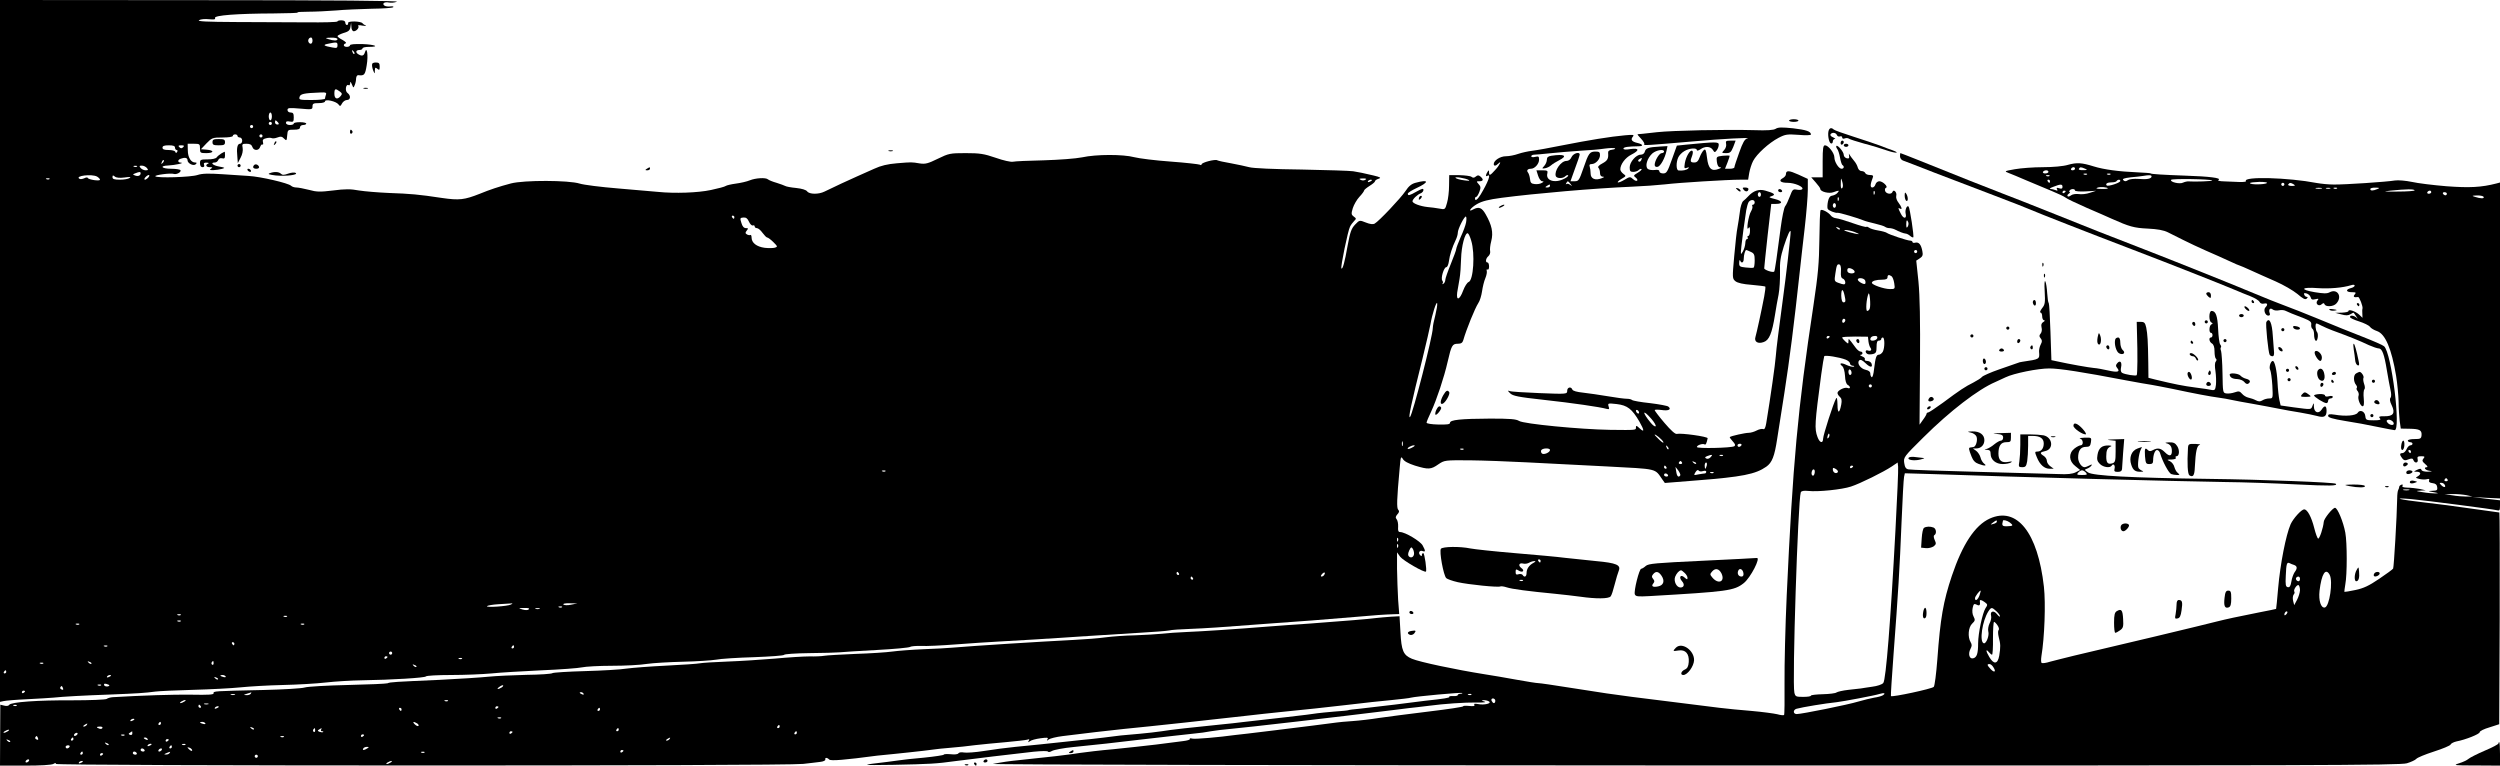 <?xml version="1.0" standalone="no"?>
<!DOCTYPE svg PUBLIC "-//W3C//DTD SVG 20010904//EN"
 "http://www.w3.org/TR/2001/REC-SVG-20010904/DTD/svg10.dtd">
<svg version="1.0" xmlns="http://www.w3.org/2000/svg"
 width="1600pt" height="490pt" viewBox="0 0 1600 490"
 preserveAspectRatio="xMidYMid meet">

<g transform="translate(0,490) scale(0.1,-0.1)"
fill="#000000" stroke="none">
<path d="M0 2654 l0 -2246 23 5 c12 3 80 9 152 12 72 4 146 8 165 10 66 7 196
14 365 20 176 7 222 10 290 19 22 3 130 8 240 11 110 3 247 10 305 16 58 6
179 13 270 15 91 2 215 9 275 16 61 7 164 13 230 14 195 3 405 16 411 25 3 5
76 9 162 9 86 0 202 5 257 10 55 6 199 14 320 20 121 5 238 14 260 19 22 5
108 10 190 10 83 0 184 5 225 12 41 6 146 12 232 14 86 2 180 8 210 13 29 6
139 13 243 16 105 4 191 10 193 15 2 5 74 10 160 11 86 1 173 3 192 5 19 2
127 9 240 15 113 6 209 15 215 20 5 4 37 7 70 6 33 -2 134 3 225 10 91 7 212
15 270 18 113 6 331 19 580 36 85 5 229 14 320 20 91 5 177 12 192 15 14 4 75
8 135 10 99 4 181 9 518 35 66 5 183 14 260 19 77 6 199 16 270 22 133 12 194
16 255 18 l35 1 -7 92 c-3 51 -6 140 -7 198 l0 105 20 -28 c19 -25 156 -104
165 -95 7 7 -9 118 -17 118 -5 0 -9 -5 -9 -12 0 -9 -3 -9 -11 -1 -15 15 -3 34
16 26 19 -7 19 1 0 36 -14 27 -112 86 -145 86 -11 0 -14 10 -12 34 1 18 -3 40
-9 47 -9 11 -8 18 4 32 12 13 14 21 6 29 -11 11 -10 62 9 268 6 71 8 78 20 58
8 -15 35 -29 78 -43 86 -26 102 -25 149 8 40 27 41 27 201 26 88 -1 252 -7
365 -13 112 -6 341 -18 509 -26 337 -18 308 -11 360 -85 l15 -21 200 16 c296
23 380 40 449 88 37 26 53 66 70 179 8 51 29 183 46 293 34 220 61 431 100
790 5 50 19 169 30 265 11 96 20 206 20 245 l0 70 -61 28 c-60 27 -79 28 -79
2 0 -8 -9 -19 -20 -25 -30 -16 -15 -30 31 -30 44 0 103 -25 94 -40 -3 -5 -18
-7 -34 -4 -26 5 -29 2 -46 -43 -10 -26 -23 -55 -30 -63 -7 -8 -20 -71 -29
-140 -22 -172 -37 -274 -41 -278 -8 -9 -65 11 -64 21 0 7 10 102 22 212 l23
200 29 0 c48 0 44 19 -5 31 -40 10 -43 12 -21 19 28 9 16 19 -41 35 -41 12
-77 -1 -110 -37 -9 -10 -23 -23 -32 -30 -8 -7 -18 -38 -21 -70 -4 -32 -11 -76
-15 -98 -5 -22 -14 -105 -21 -184 -13 -142 -12 -144 8 -161 14 -11 49 -19 104
-23 45 -4 84 -9 87 -11 2 -3 -1 -31 -7 -63 -17 -90 -49 -236 -56 -259 -10 -31
15 -47 53 -33 35 12 53 56 72 174 6 39 16 97 23 130 6 33 10 97 9 142 -2 64 3
99 24 165 24 75 44 118 44 93 1 -20 -32 -303 -47 -410 -29 -217 -44 -331 -48
-385 -3 -46 -33 -258 -61 -428 -5 -30 -11 -42 -20 -38 -7 3 -26 -1 -41 -9 -15
-8 -38 -15 -51 -15 -23 0 -113 -20 -121 -27 -3 -1 6 -14 18 -27 17 -18 19 -26
10 -32 -18 -11 -239 -16 -239 -5 0 12 37 24 49 17 8 -5 13 6 20 39 2 11 -171
35 -198 28 -10 -2 -37 22 -78 70 -35 41 -63 78 -63 82 0 4 20 4 44 1 45 -7 66
4 43 22 -6 5 -59 15 -117 22 -58 6 -109 15 -115 20 -5 5 -21 8 -35 8 -14 0
-68 7 -120 16 -52 9 -124 19 -158 23 -39 4 -66 11 -69 20 -8 21 -33 15 -33 -8
0 -21 -1 -22 -175 -15 -96 4 -183 9 -192 13 -16 5 -15 3 2 -14 17 -17 51 -24
215 -42 183 -20 362 -46 403 -58 16 -4 18 -1 12 16 -6 21 -4 21 52 15 68 -8
98 -31 145 -112 33 -58 33 -73 0 -42 -18 17 -22 18 -22 5 0 -18 6 -18 -165
-16 -192 3 -553 38 -583 57 -19 12 -57 15 -185 15 -189 -1 -257 -8 -257 -27 0
-10 -19 -12 -75 -11 -43 1 -75 6 -75 12 0 5 13 37 29 70 36 78 83 219 106 320
24 105 30 115 65 115 21 0 30 6 35 23 20 70 75 205 96 237 10 14 20 48 24 75
4 28 13 66 21 84 8 19 12 41 9 48 -2 8 0 11 5 8 6 -3 10 5 10 19 0 14 -4 26
-10 26 -15 0 -12 26 6 41 8 7 13 21 11 31 -3 10 0 39 7 65 14 55 4 102 -36
172 -24 42 -43 50 -79 31 -39 -22 -18 10 24 34 31 18 73 29 157 40 214 28 595
61 830 71 74 3 171 10 215 15 90 11 402 30 482 30 l51 0 7 43 c4 23 15 58 25
77 23 44 100 115 163 148 44 23 56 24 128 19 43 -4 79 -3 79 2 0 20 -30 30
-115 40 -70 7 -95 7 -110 -3 -14 -9 -55 -12 -140 -9 -181 5 -518 -2 -620 -13
-33 -4 -73 -8 -90 -10 -16 -1 -32 -3 -34 -3 -3 -1 7 -14 22 -29 15 -16 24 -32
20 -36 -8 -8 22 -6 312 19 176 16 383 27 348 19 -17 -4 -29 -25 -52 -90 -17
-47 -31 -89 -31 -95 0 -5 -13 -9 -30 -9 l-30 0 16 40 c9 23 15 42 13 44 -2 1
-22 1 -44 -1 -40 -5 -41 -6 -37 -39 3 -23 10 -34 21 -35 10 0 7 -4 -9 -10 -46
-18 -67 1 -75 71 -6 50 -10 59 -21 49 -7 -6 -19 -26 -26 -45 -9 -25 -18 -34
-35 -34 -25 0 -28 7 -13 44 5 15 6 28 0 31 -13 8 -40 -37 -47 -79 -5 -33 -4
-36 13 -30 13 5 16 4 9 -4 -10 -10 -36 -16 -62 -13 -16 1 -17 52 -2 84 6 13
23 31 39 40 31 19 80 23 80 6 0 -5 10 -3 22 5 30 22 65 20 80 -3 11 -18 13
-18 25 -3 7 9 13 25 13 36 0 19 -17 19 -211 0 l-57 -6 -32 -89 c-28 -79 -34
-89 -56 -89 -13 0 -24 6 -24 13 0 9 -10 12 -30 9 -17 -2 -37 1 -44 7 -20 17
-4 69 29 99 26 22 75 30 75 12 0 -5 -7 -10 -15 -10 -16 0 -45 -49 -45 -75 0
-10 7 -15 18 -13 19 3 48 56 58 104 l6 29 -49 -3 c-73 -4 -90 -10 -96 -32 -3
-12 -13 -20 -27 -20 -29 0 -70 -47 -70 -81 0 -24 4 -29 23 -29 13 0 28 5 35
12 6 6 14 9 18 6 3 -3 -8 -14 -25 -24 -27 -16 -28 -19 -13 -30 9 -7 14 -16 10
-20 -5 -4 -16 0 -27 10 -17 16 -21 16 -55 -5 -20 -12 -39 -19 -42 -16 -3 3 8
13 25 23 29 17 29 18 11 31 -11 8 -20 21 -20 29 0 32 32 75 70 94 55 28 52 44
-5 36 -29 -5 -45 -4 -45 3 0 10 31 14 98 15 32 0 27 13 -8 21 -36 8 -46 21
-30 40 11 13 4 14 -51 9 -91 -8 -232 -31 -399 -64 -80 -16 -167 -32 -194 -35
-26 -3 -67 -12 -90 -20 -22 -8 -58 -15 -78 -15 -37 0 -78 -27 -78 -50 0 -14
13 -13 28 2 26 26 10 -9 -18 -39 -34 -38 -40 -40 -40 -15 0 14 -2 15 -10 2
-13 -20 -13 -33 0 -25 25 16 4 -41 -45 -122 -20 -32 -35 -42 -35 -23 0 6 4 10
8 10 4 0 13 14 20 32 10 27 9 35 -5 50 -15 17 -15 18 5 18 26 0 28 12 7 30
-12 10 -18 10 -30 0 -10 -9 -19 -9 -27 -2 -7 6 -42 10 -78 11 l-65 0 -1 -67
c0 -37 -6 -87 -13 -110 -12 -44 -13 -44 -49 -37 -20 4 -54 8 -76 10 -46 5 -96
23 -96 37 0 13 32 44 53 51 9 4 17 13 17 21 0 12 -9 9 -42 -9 -48 -27 -58 -30
-58 -14 0 5 25 21 55 35 84 39 81 58 -6 34 -26 -7 -44 -22 -64 -53 -31 -46
-170 -193 -197 -208 -11 -6 -30 -4 -57 7 -40 16 -40 16 -68 -13 -24 -25 -32
-47 -48 -134 -19 -108 -32 -155 -40 -147 -7 6 42 244 55 267 5 11 17 27 26 36
15 15 15 17 -2 29 -16 12 -17 18 -6 54 7 22 26 55 42 72 17 18 30 36 30 40 0
5 16 18 35 30 19 12 35 25 35 30 0 5 10 12 23 16 18 6 13 10 -33 21 -30 7 -64
15 -75 17 -11 2 -36 6 -55 10 -19 3 -168 8 -330 11 -176 2 -311 8 -335 15 -22
6 -75 17 -117 25 -42 7 -82 16 -87 19 -13 9 -101 -14 -101 -26 0 -5 -5 -6 -11
-2 -6 3 -91 13 -188 20 -97 7 -201 20 -232 28 -71 19 -243 19 -334 -1 -39 -8
-146 -16 -245 -19 -96 -2 -185 -6 -197 -9 -13 -3 -62 8 -110 25 -76 26 -102
30 -193 30 -100 0 -108 -2 -178 -36 -63 -31 -80 -35 -115 -30 -55 9 -49 9
-147 1 -60 -5 -102 -15 -145 -35 -33 -15 -82 -37 -110 -49 -48 -21 -149 -68
-208 -97 -38 -19 -97 -18 -111 1 -7 10 -34 18 -71 22 -33 3 -64 9 -70 13 -5 3
-30 12 -55 20 -25 7 -49 17 -55 22 -14 13 -79 9 -116 -6 -19 -8 -59 -17 -89
-21 -30 -4 -60 -11 -65 -15 -6 -5 -48 -16 -95 -26 -84 -18 -232 -23 -340 -12
-30 3 -145 13 -255 22 -110 9 -220 23 -245 31 -69 22 -356 23 -440 1 -76 -20
-136 -40 -199 -66 -99 -39 -131 -43 -242 -27 -152 23 -201 27 -340 32 -68 3
-154 10 -192 16 -52 10 -89 10 -165 0 -83 -10 -105 -10 -155 4 -32 8 -68 15
-80 15 -13 0 -28 5 -34 11 -17 17 -196 59 -273 63 -25 2 -99 6 -166 11 -90 6
-130 5 -160 -5 -41 -14 -262 -21 -270 -8 -5 8 99 22 118 15 18 -6 50 12 43 24
-4 5 -31 9 -61 9 -60 0 -76 19 -16 21 41 2 107 16 80 18 -22 1 -23 17 -2 25
26 10 44 7 44 -9 0 -21 39 -40 53 -26 8 8 7 11 -4 11 -27 0 -47 33 -47 78 l-1
42 40 0 c37 0 39 -2 39 -30 0 -28 2 -30 40 -30 50 0 53 18 3 22 l-37 3 36 38
c34 35 38 37 102 37 37 0 66 4 66 10 0 6 7 10 15 10 8 0 15 -4 15 -10 0 -5 7
-10 15 -10 8 0 15 -9 15 -20 0 -11 -6 -20 -14 -20 -17 0 -23 -28 -17 -84 l3
-40 18 35 c11 20 16 45 13 62 -5 25 -3 27 25 27 22 0 32 -6 37 -20 8 -26 42
-26 50 0 4 11 10 18 15 15 4 -3 6 4 3 15 -4 14 1 21 20 25 14 4 30 4 36 1 5
-3 21 -2 36 4 21 8 30 7 43 -7 16 -16 17 -14 20 20 3 36 4 37 43 37 28 0 39 4
39 15 0 8 9 15 20 15 11 0 20 4 20 9 0 5 -18 9 -40 9 -22 0 -40 -3 -40 -9 0
-5 -11 -9 -25 -9 -14 0 -25 6 -25 14 0 9 8 12 25 8 22 -4 25 -1 25 27 0 24 -4
31 -20 31 -12 0 -20 7 -20 16 0 14 10 15 80 9 77 -7 80 -6 80 14 0 18 6 21 40
21 23 0 40 5 40 11 0 17 71 1 86 -19 10 -14 13 -13 23 6 6 12 21 22 31 22 24
0 27 28 4 45 -18 12 -11 60 7 50 5 -4 9 2 10 12 0 13 3 12 11 -7 10 -24 10
-24 18 -5 5 11 9 30 9 43 1 13 7 22 14 21 39 -5 44 2 54 64 11 64 1 126 -12
81 -7 -22 -19 -25 -42 -11 -20 12 -15 27 7 27 11 0 20 5 20 10 0 6 18 10 40
10 74 0 40 15 -40 18 -50 1 -80 -1 -80 -8 0 -5 -9 -10 -20 -10 -22 0 -27 16
-7 23 6 2 -3 11 -20 21 -18 9 -33 20 -33 25 0 4 18 13 39 20 32 9 41 17 44 39
l4 27 2 -27 c0 -16 7 -28 15 -28 18 0 38 25 28 35 -4 4 9 5 28 1 19 -3 28 -3
20 1 -8 3 -17 10 -20 14 -10 14 -95 16 -92 2 1 -7 -2 -13 -8 -13 -5 0 -10 7
-10 15 0 9 -9 15 -25 15 -14 0 -25 -3 -25 -7 0 -5 -89 -7 -198 -6 -108 0 -312
2 -452 2 -189 1 -250 4 -236 12 10 6 38 9 63 6 34 -3 43 -2 39 8 -6 17 140 28
376 29 92 1 161 3 153 6 -8 3 23 5 68 5 45 0 125 4 177 8 52 5 154 9 227 11
73 1 136 5 140 10 4 4 -3 7 -17 5 -14 -2 -31 0 -38 4 -20 13 -3 27 26 21 15
-3 38 -1 52 5 17 6 -388 10 -1258 10 l-1282 1 0 -2246z m2000 1986 c0 -21 -15
-27 -25 -10 -7 12 2 30 16 30 5 0 9 -9 9 -20z m160 10 c0 -12 -24 -12 -60 0
-21 7 -19 8 18 9 23 1 42 -3 42 -9z m0 -40 c0 -17 -5 -19 -32 -14 -57 10 -65
17 -28 24 56 12 60 11 60 -10z m108 -55 c-3 -3 -9 2 -12 12 -6 14 -5 15 5 6 7
-7 10 -15 7 -18z m-94 -240 c16 -12 17 -17 6 -30 -21 -25 -40 -18 -40 15 0 33
6 36 34 15z m-88 -21 c-3 -9 -6 -20 -6 -25 0 -5 -38 -9 -84 -9 -78 0 -84 1
-79 19 5 20 26 25 132 29 36 2 42 -1 37 -14z m-346 -139 c0 -14 -4 -25 -10
-25 -5 0 -10 11 -10 25 0 14 5 25 10 25 6 0 10 -11 10 -25z m39 -38 c8 -10 7
-14 -4 -14 -8 0 -15 6 -15 14 0 7 2 13 4 13 2 0 9 -6 15 -13z m-39 -7 c0 -5
-4 -10 -10 -10 -5 0 -10 5 -10 10 0 6 5 10 10 10 6 0 10 -4 10 -10z m-120 -20
c0 -5 -4 -10 -10 -10 -5 0 -10 5 -10 10 0 6 5 10 10 10 6 0 10 -4 10 -10z m60
-60 c0 -5 -4 -10 -10 -10 -5 0 -10 5 -10 10 0 6 5 10 10 10 6 0 10 -4 10 -10z
m-560 -75 c0 -8 5 -15 11 -15 5 0 7 -5 3 -12 -6 -9 -9 -9 -12 0 -2 7 -21 12
-43 12 -28 0 -39 4 -39 15 0 11 11 15 40 15 29 0 40 -4 40 -15z m52 3 c-9 -9
-15 -9 -24 0 -9 9 -7 12 12 12 19 0 21 -3 12 -12z m9146 -16 c-19 -2 -27 -9
-26 -20 3 -38 -4 -50 -37 -68 -23 -12 -31 -22 -25 -28 6 -6 10 -20 10 -33 0
-15 6 -23 18 -24 12 0 10 -3 -8 -10 -40 -16 -70 -3 -70 30 0 16 -3 36 -6 45
-4 11 0 16 12 16 26 0 54 30 54 57 0 19 -5 23 -28 23 -38 0 -45 -9 -78 -106
-27 -78 -31 -84 -56 -84 l-27 0 29 81 c17 44 30 85 30 90 0 20 -41 8 -52 -16
-7 -16 -19 -25 -33 -25 -35 0 -79 -64 -68 -97 6 -16 45 -17 61 -1 6 6 14 9 18
6 3 -4 -8 -14 -25 -22 -60 -31 -120 -12 -108 34 4 17 0 20 -32 20 l-38 0 11
-35 c6 -19 18 -35 26 -35 12 -1 11 -3 -3 -11 -10 -6 -30 -9 -45 -7 -22 2 -28
9 -30 33 -2 17 -8 35 -13 41 -11 13 -2 24 19 24 24 0 52 31 52 58 0 21 -3 23
-25 18 -14 -4 -25 -2 -25 4 0 5 8 10 18 10 9 0 55 4 102 9 47 5 132 12 190 16
58 3 130 9 160 14 30 4 60 5 65 2 6 -3 -2 -7 -17 -9z m186 -67 c-4 -8 -11 -12
-16 -9 -6 4 -5 10 3 15 19 12 19 11 13 -6z m-9463 -18 c-10 -9 -11 -8 -5 6 3
10 9 15 12 12 3 -3 0 -11 -7 -18z m-164 -23 c-3 -3 -12 -4 -19 -1 -8 3 -5 6 6
6 11 1 17 -2 13 -5z m63 -9 c10 -12 9 -15 -8 -15 -11 0 -25 7 -32 15 -10 12
-9 15 8 15 11 0 25 -7 32 -15z m-40 -34 c0 -15 -17 -22 -36 -14 -16 6 -16 7 2
14 27 11 34 10 34 0z m-279 -21 c10 -6 19 -15 19 -20 0 -11 -74 0 -78 11 -2 5
-12 4 -23 -2 -11 -5 -25 -7 -31 -3 -30 19 79 32 113 14z m176 -6 c34 5 44 4
33 -3 -8 -6 -36 -11 -62 -11 -38 0 -48 4 -48 16 0 13 3 14 15 4 10 -8 31 -10
62 -6z m153 1 c-7 -8 -17 -15 -22 -15 -6 0 -5 7 2 15 7 8 17 15 22 15 6 0 5
-7 -2 -15z m8450 -17 c10 -6 -1 -6 -30 -2 -25 3 -49 10 -54 15 -12 11 64 -1
84 -13z m-9083 6 c-3 -3 -12 -4 -19 -1 -8 3 -5 6 6 6 11 1 17 -2 13 -5z m8422
-4 c-6 -5 -18 -6 -26 -3 -19 8 -16 11 13 11 17 0 22 -3 13 -8z m41 -4 c0 -2
-7 -7 -16 -10 -8 -3 -12 -2 -9 4 6 10 25 14 25 6z m1271 -23 c12 -16 12 -17
-2 -6 -9 7 -20 9 -24 5 -5 -4 -5 -1 -1 6 9 16 11 15 27 -5z m-131 -13 c0 -5
-8 -10 -17 -10 -15 0 -16 2 -3 10 19 12 20 12 20 0z m1350 -55 c0 -8 -4 -15
-10 -15 -5 0 -10 7 -10 15 0 8 5 15 10 15 6 0 10 -7 10 -15z m-40 -50 c0 -8
-5 -15 -11 -15 -5 0 -7 -4 -4 -10 3 -5 -1 -20 -8 -32 -17 -26 -33 -133 -17
-108 7 11 10 7 10 -17 0 -18 -5 -33 -11 -33 -5 0 -7 -4 -4 -10 3 -5 1 -10 -4
-10 -6 0 -11 -12 -11 -27 -1 -16 -8 -39 -16 -53 -14 -24 -15 -22 -9 35 6 56
17 138 31 230 4 22 11 46 16 53 14 17 38 15 38 -3z m-6530 -95 c0 -5 -2 -10
-4 -10 -3 0 -8 5 -11 10 -3 6 -1 10 4 10 6 0 11 -4 11 -10z m4683 -33 c-3 -18
-19 -61 -35 -95 -15 -35 -28 -69 -28 -75 0 -7 -16 -50 -35 -97 -19 -46 -35
-92 -35 -101 0 -10 -6 -21 -12 -25 -7 -4 -10 -4 -6 1 4 4 4 13 -1 19 -12 14
10 86 25 86 7 0 14 17 17 38 5 40 21 89 43 135 8 16 14 37 14 48 0 24 43 108
52 103 4 -3 4 -19 1 -37z m-4590 5 c7 -16 18 -27 25 -25 6 3 12 0 12 -6 0 -6
6 -11 14 -11 8 0 24 -13 36 -30 12 -16 25 -30 30 -30 5 0 23 -13 39 -29 28
-28 29 -30 11 -36 -10 -3 -40 -4 -66 -1 -52 7 -84 32 -84 66 0 12 -4 19 -8 16
-4 -2 -14 -1 -22 4 -11 7 -11 11 -1 24 11 14 11 16 -5 16 -13 0 -23 11 -29 33
-10 31 -9 33 13 35 17 1 26 -6 35 -26z m4623 -123 c25 -82 14 -254 -17 -264
-9 -3 -25 -28 -35 -55 -22 -60 -45 -68 -38 -12 3 20 10 60 15 87 5 28 9 86 10
130 2 79 25 168 43 162 5 -2 15 -23 22 -48z m1789 -71 c21 -9 25 -18 25 -54 0
-24 -3 -45 -7 -47 -5 -2 -27 -2 -50 1 -39 4 -43 7 -42 31 0 14 3 20 6 14 8
-22 23 -14 23 11 0 24 9 56 16 56 2 0 15 -5 29 -12z m-2019 -406 c-9 -33 -16
-69 -16 -81 0 -50 -129 -554 -146 -570 -13 -12 7 82 80 374 24 99 47 198 51
220 10 61 39 152 43 134 2 -10 -4 -44 -12 -77z m1304 -623 c0 -6 -4 -7 -10 -4
-5 3 -10 11 -10 16 0 6 5 7 10 4 6 -3 10 -11 10 -16z m79 -40 c19 -22 31 -43
27 -47 -5 -4 -19 7 -32 23 -57 69 -52 90 5 24z m76 -147 c4 -10 -6 -5 -24 12
-17 17 -31 31 -31 33 0 10 49 -31 55 -45z m-1668 -24 c-3 -7 -5 -2 -5 12 0 14
2 19 5 13 2 -7 2 -19 0 -25z m2168 2 c-3 -5 -10 -10 -16 -10 -5 0 -9 5 -9 10
0 6 7 10 16 10 8 0 12 -4 9 -10z m-2105 -13 c-14 -8 -27 -12 -30 -10 -7 6 23
23 40 23 8 0 4 -6 -10 -13z m1638 -12 c-3 -3 -9 2 -12 12 -6 14 -5 15 5 6 7
-7 10 -15 7 -18z m-1311 -1 c-3 -3 -12 -4 -19 -1 -8 3 -5 6 6 6 11 1 17 -2 13
-5z m553 -4 c0 -16 -41 -33 -52 -22 -6 6 -7 15 -4 21 9 14 56 15 56 1z m1028
-46 c-9 -10 -21 -13 -29 -8 -9 5 -8 9 7 15 31 12 39 10 22 -7z m79 10 c-3 -3
-12 -4 -19 -1 -8 3 -5 6 6 6 11 1 17 -2 13 -5z m-262 -44 c3 -5 -1 -10 -10
-10 -9 0 -13 5 -10 10 3 6 8 10 10 10 2 0 7 -4 10 -10z m90 -8 c-3 -3 -11 0
-18 7 -9 10 -8 11 6 5 10 -3 15 -9 12 -12z m68 -12 c-3 -11 -7 -20 -9 -20 -2
0 -4 9 -4 20 0 11 4 20 9 20 5 0 7 -9 4 -20z m-258 -10 c3 -5 1 -10 -4 -10 -6
0 -11 5 -11 10 0 6 2 10 4 10 3 0 8 -4 11 -10z m89 -52 c-11 -17 -22 -7 -26
23 l-5 31 18 -23 c9 -13 15 -27 13 -31z m145 27 c12 4 21 2 21 -4 0 -6 -4 -11
-9 -11 -5 0 -23 -3 -41 -6 -31 -7 -31 -6 -19 14 8 13 16 17 20 11 4 -6 16 -8
28 -4z m-5232 -1 c-3 -3 -12 -4 -19 -1 -8 3 -5 6 6 6 11 1 17 -2 13 -5z m5300
-10 c-3 -3 -12 -4 -19 -1 -8 3 -5 6 6 6 11 1 17 -2 13 -5z m-292 -14 c3 -5 -1
-10 -9 -10 -9 0 -16 5 -16 10 0 6 4 10 9 10 6 0 13 -4 16 -10z m-1728 -422
c-3 -8 -6 -5 -6 6 -1 11 2 17 5 13 3 -3 4 -12 1 -19z m0 -40 c-3 -8 -6 -5 -6
6 -1 11 2 17 5 13 3 -3 4 -12 1 -19z m103 -40 c0 -22 -19 -33 -33 -19 -7 7 -7
18 2 38 10 22 14 24 22 12 5 -7 9 -22 9 -31z m-1505 -128 c3 -5 1 -10 -4 -10
-6 0 -11 5 -11 10 0 6 2 10 4 10 3 0 8 -4 11 -10z m930 -9 c-3 -6 -11 -11 -17
-11 -6 0 -6 6 2 15 14 17 26 13 15 -4z m-840 -21 c3 -5 1 -10 -4 -10 -6 0 -11
5 -11 10 0 6 2 10 4 10 3 0 8 -4 11 -10z m-4365 -169 c-20 -11 -164 -21 -153
-10 4 4 37 10 73 12 36 2 72 4 80 5 13 1 13 0 0 -7z m385 -1 c-22 -5 -44 -4
-49 1 -6 5 10 9 40 8 l49 -1 -40 -8z m-58 -16 c-3 -3 -12 -4 -19 -1 -8 3 -5 6
6 6 11 1 17 -2 13 -5z m-213 -14 c-6 -6 -21 -6 -39 -1 -30 9 -30 9 10 10 25 1
36 -2 29 -9z m69 3 c-7 -2 -19 -2 -25 0 -7 3 -2 5 12 5 14 0 19 -2 13 -5z
m-2296 -39 c-3 -3 -12 -4 -19 -1 -8 3 -5 6 6 6 11 1 17 -2 13 -5z m680 -10
c-3 -3 -12 -4 -19 -1 -8 3 -5 6 6 6 11 1 17 -2 13 -5z m-680 -30 c-3 -3 -12
-4 -19 -1 -8 3 -5 6 6 6 11 1 17 -2 13 -5z m-650 -20 c-3 -3 -12 -4 -19 -1 -8
3 -5 6 6 6 11 1 17 -2 13 -5z m1440 0 c-3 -3 -12 -4 -19 -1 -8 3 -5 6 6 6 11
1 17 -2 13 -5z m-447 -124 c0 -5 -2 -10 -4 -10 -3 0 -8 5 -11 10 -3 6 -1 10 4
10 6 0 11 -4 11 -10z m-813 -16 c-3 -3 -12 -4 -19 -1 -8 3 -5 6 6 6 11 1 17
-2 13 -5z m2603 -4 c0 -5 -5 -10 -11 -10 -5 0 -7 5 -4 10 3 6 8 10 11 10 2 0
4 -4 4 -10z m-780 -40 c0 -5 -4 -10 -10 -10 -5 0 -10 5 -10 10 0 6 5 10 10 10
6 0 10 -4 10 -10z m-30 -24 c0 -3 -4 -8 -10 -11 -5 -3 -10 -1 -10 4 0 6 5 11
10 11 6 0 10 -2 10 -4z m477 -12 c-3 -3 -12 -4 -19 -1 -8 3 -5 6 6 6 11 1 17
-2 13 -5z m-2372 -32 c-3 -3 -11 0 -18 7 -9 10 -8 11 6 5 10 -3 15 -9 12 -12z
m782 3 c0 -8 -4 -12 -9 -9 -5 3 -6 10 -3 15 9 13 12 11 12 -6z m-1090 -1 c-3
-3 -12 -4 -19 -1 -8 3 -5 6 6 6 11 1 17 -2 13 -5z m2388 -22 c-3 -3 -11 0 -18
7 -9 10 -8 11 6 5 10 -3 15 -9 12 -12z m-2625 -32 c0 -5 -5 -10 -11 -10 -5 0
-7 5 -4 10 3 6 8 10 11 10 2 0 4 -4 4 -10z m670 -24 c0 -2 -7 -7 -16 -10 -8
-3 -12 -2 -9 4 6 10 25 14 25 6z m734 -5 c4 -5 -3 -7 -14 -4 -23 6 -26 13 -6
13 8 0 17 -4 20 -9z m-49 -19 c-3 -3 -11 0 -18 7 -9 10 -8 11 6 5 10 -3 15 -9
12 -12z m-695 -37 c0 -11 -29 -11 -33 -1 -4 10 1 12 14 9 10 -3 19 -7 19 -8z
m-53 -1 c-3 -3 -12 -4 -19 -1 -8 3 -5 6 6 6 11 1 17 -2 13 -5z m-244 -18 c4
-10 1 -13 -8 -9 -8 3 -12 9 -9 14 7 12 11 11 17 -5z m-243 -20 c0 -3 -4 -8
-10 -11 -5 -3 -10 -1 -10 4 0 6 5 11 10 11 6 0 10 -2 10 -4z"/>
<path d="M9928 3903 c-20 -3 -28 -10 -28 -25 0 -12 -8 -30 -17 -40 -16 -17
-15 -18 5 -15 12 2 29 10 39 19 10 9 33 23 51 32 57 29 36 42 -50 29z"/>
<path d="M2381 4483 c0 -10 4 -27 9 -38 8 -19 9 -18 9 4 1 20 3 21 16 11 13
-11 15 -8 15 14 0 21 -5 26 -25 26 -17 0 -25 -5 -24 -17z"/>
<path d="M2328 4333 c6 -2 18 -2 25 0 6 3 1 5 -13 5 -14 0 -19 -2 -12 -5z"/>
<path d="M11450 4128 c0 -4 14 -8 30 -8 17 0 30 4 30 8 0 5 -13 9 -30 9 -16 0
-30 -4 -30 -9z"/>
<path d="M11704 4066 c-9 -23 0 -79 14 -84 6 -2 12 3 12 12 0 9 6 16 13 17 6
0 2 4 -11 10 -13 5 -20 13 -17 19 9 15 35 12 41 -4 3 -8 12 -12 20 -9 8 3 14
0 14 -7 0 -7 7 -10 16 -6 9 4 22 3 28 -2 6 -4 49 -18 96 -31 47 -12 111 -32
143 -43 58 -20 93 -20 40 0 -15 5 -53 19 -83 31 -30 11 -107 37 -170 57 -63
20 -119 40 -124 45 -14 13 -26 11 -32 -5z"/>
<path d="M2240 4054 c0 -8 5 -12 10 -9 6 4 8 11 5 16 -9 14 -15 11 -15 -7z"/>
<path d="M1360 3990 c0 -17 7 -20 40 -20 33 0 40 3 40 20 0 17 -7 20 -40 20
-33 0 -40 -3 -40 -20z"/>
<path d="M1756 3983 c-6 -14 -5 -15 5 -6 7 7 10 15 7 18 -3 3 -9 -2 -12 -12z"/>
<path d="M11047 3980 c3 -12 -2 -29 -12 -40 -18 -19 -17 -20 12 -20 26 0 32 6
46 40 l15 40 -33 0 c-28 0 -32 -3 -28 -20z"/>
<path d="M11780 3984 c0 -8 5 -12 10 -9 6 3 10 10 10 16 0 5 -4 9 -10 9 -5 0
-10 -7 -10 -16z"/>
<path d="M11800 3970 c0 -5 7 -10 15 -10 8 0 15 5 15 10 0 6 -7 10 -15 10 -8
0 -15 -4 -15 -10z"/>
<path d="M11665 3868 l0 -103 -36 0 -37 0 29 -33 c16 -18 29 -36 29 -41 0 -18
56 -32 84 -21 36 13 41 13 26 -4 -6 -8 -21 -16 -33 -18 -15 -2 -23 -13 -28
-37 -4 -19 -5 -40 -2 -47 4 -11 49 -29 65 -26 8 2 134 -35 163 -48 11 -5 45
-14 75 -21 30 -7 59 -16 65 -21 5 -4 17 -8 27 -8 10 0 26 -4 36 -9 24 -13 55
-25 68 -26 6 0 19 -6 28 -14 9 -8 18 -12 21 -10 6 6 -22 189 -30 197 -11 11
-24 -22 -19 -44 9 -35 -13 -37 -30 -3 -19 37 -20 42 -6 34 17 -10 11 11 -9 37
-12 15 -18 33 -15 45 6 22 -17 45 -24 25 -6 -18 -39 -14 -47 5 -3 10 -1 19 5
21 17 6 -20 42 -42 42 -11 0 -22 -9 -25 -20 -3 -11 -12 -20 -20 -20 -15 0 -14
20 3 64 5 12 0 16 -19 16 -14 0 -27 6 -29 12 -3 7 -13 13 -23 13 -11 0 -21 9
-25 22 -3 13 -14 33 -25 45 -11 13 -23 30 -28 38 -5 10 -6 9 -3 -6 3 -17 -1
-20 -15 -17 -11 3 -19 13 -19 22 0 19 -39 65 -47 57 -3 -3 -1 -11 5 -19 6 -7
14 -32 18 -55 4 -23 11 -45 15 -48 14 -8 11 -24 -5 -24 -18 0 -46 44 -46 73 0
28 -39 77 -60 77 -12 0 -15 -19 -15 -102z m125 -172 c-7 -7 -10 4 -9 30 1 39
1 39 10 9 5 -18 5 -33 -1 -39z m207 -38 c-3 -8 -6 -5 -6 6 -1 11 2 17 5 13 3
-3 4 -12 1 -19z m-230 -40 c-3 -8 -6 -5 -6 6 -1 11 2 17 5 13 3 -3 4 -12 1
-19z m-17 -33 c0 -8 -4 -15 -10 -15 -5 0 -10 7 -10 15 0 8 5 15 10 15 6 0 10
-7 10 -15z m463 -108 c3 -8 1 -20 -4 -28 -6 -10 -9 -7 -9 14 0 29 5 35 13 14z"/>
<path d="M5688 3933 c6 -2 18 -2 25 0 6 3 1 5 -13 5 -14 0 -19 -2 -12 -5z"/>
<path d="M1415 3917 c-11 -7 -24 -18 -28 -24 -5 -8 -29 -13 -57 -13 -47 0 -50
-2 -50 -25 0 -16 6 -25 16 -25 10 0 14 6 10 15 -4 11 1 15 17 14 12 0 16 -3
10 -6 -21 -8 -15 -23 10 -23 18 0 19 -2 7 -10 -11 -7 -8 -9 15 -9 17 1 41 4
55 8 23 7 21 8 -17 15 -41 7 -60 26 -28 26 9 0 18 7 22 16 3 9 13 14 24 11 15
-4 19 0 19 19 0 13 -1 24 -2 23 -2 0 -12 -6 -23 -12z"/>
<path d="M12160 3900 c0 -11 8 -23 18 -27 9 -3 98 -37 197 -76 99 -38 272
-104 385 -147 113 -43 221 -85 240 -94 46 -20 354 -141 650 -254 241 -92 552
-215 650 -256 30 -13 77 -32 103 -42 27 -11 53 -26 58 -36 5 -10 16 -14 29
-11 22 6 26 -7 9 -24 -15 -15 -2 -53 18 -53 10 0 13 6 9 16 -9 23 3 37 20 23
7 -6 25 -8 39 -5 14 3 33 2 42 -3 20 -10 45 -20 118 -48 40 -16 49 -24 47 -40
-2 -12 2 -24 8 -28 5 -3 10 -18 10 -33 0 -42 16 -60 23 -25 3 15 1 32 -4 38
-10 10 -13 55 -4 55 4 0 19 -7 34 -15 16 -8 46 -21 67 -29 109 -40 172 -65
235 -95 25 -11 54 -21 63 -21 21 0 35 -35 52 -140 8 -47 18 -103 23 -125 6
-25 6 -44 0 -51 -6 -8 -4 -24 8 -48 24 -50 10 -71 -46 -70 -33 1 -39 -2 -30
-13 9 -10 2 -13 -39 -13 -48 0 -51 2 -54 27 -3 31 -35 44 -49 21 -12 -18 -77
-24 -146 -12 -34 5 -43 4 -43 -8 0 -10 29 -19 108 -32 59 -9 152 -26 207 -38
55 -11 105 -21 110 -21 43 -7 -19 496 -67 537 -7 7 -69 34 -138 61 -69 27
-195 77 -280 113 -85 35 -184 74 -220 87 -36 13 -126 49 -200 80 -136 57 -503
204 -725 290 -244 94 -285 111 -540 213 -143 57 -294 117 -335 132 -74 28
-314 123 -539 214 -63 25 -116 46 -118 46 -2 0 -3 -9 -3 -20z m3160 -1711 c0
-14 -26 -10 -39 5 -9 11 -9 15 1 19 14 5 38 -10 38 -24z"/>
<path d="M13235 3845 c-29 -9 -96 -15 -160 -15 -60 0 -141 -6 -180 -13 -68
-12 -69 -13 -40 -24 17 -6 68 -28 115 -48 47 -20 119 -50 160 -67 41 -17 82
-36 90 -43 8 -7 69 -36 135 -65 66 -28 138 -60 160 -70 112 -50 143 -59 230
-63 63 -3 102 -10 130 -24 22 -11 67 -34 100 -50 33 -17 98 -47 145 -68 47
-20 113 -50 148 -66 34 -16 64 -29 67 -29 2 0 35 -14 72 -31 38 -17 108 -49
157 -70 50 -22 112 -58 139 -80 36 -31 51 -39 60 -30 8 8 8 11 0 11 -6 0 -13
6 -16 14 -4 10 0 12 15 8 11 -3 23 -14 26 -24 4 -15 10 -18 30 -13 21 5 24 4
14 -8 -17 -20 8 -42 27 -24 11 9 14 9 18 0 7 -19 58 -16 76 5 40 44 6 98 -44
71 -17 -9 -39 -8 -95 1 -99 17 -86 34 20 26 75 -5 159 2 214 19 13 4 22 3 22
-3 0 -5 -11 -13 -25 -16 -35 -9 -31 -26 6 -26 27 0 30 -2 19 -15 -12 -14 -5
-20 22 -16 8 1 32 -61 28 -74 -2 -5 -2 -21 -1 -34 l1 -25 -22 21 c-25 22 -68
36 -68 22 0 -5 -19 -9 -42 -10 l-43 -1 39 -10 c29 -8 44 -8 59 1 10 7 20 11
21 9 1 -2 8 -12 16 -23 12 -17 12 -18 0 -7 -17 14 -40 16 -40 3 0 -6 26 -18
58 -28 31 -10 63 -25 70 -35 6 -9 27 -21 45 -27 53 -18 93 -113 122 -286 8
-49 15 -124 16 -165 0 -41 4 -97 7 -124 l7 -49 55 -1 c66 -1 80 -9 78 -41 -2
-22 -7 -25 -45 -25 -24 0 -43 -4 -43 -10 0 -5 7 -10 15 -10 8 0 15 -4 15 -10
0 -5 -6 -10 -13 -10 -8 0 -19 -11 -25 -25 -6 -14 -18 -25 -27 -25 -18 0 -19
-9 -1 -33 11 -14 19 -16 40 -7 21 8 28 7 32 -5 9 -23 33 -18 27 5 -4 16 0 20
22 20 23 0 26 -2 15 -15 -10 -12 -8 -18 11 -35 13 -10 18 -19 12 -20 -25 0
-13 -19 15 -23 22 -3 21 -4 -10 -6 -21 0 -38 4 -40 11 -4 10 -10 10 -29 1 -24
-12 -24 -12 -1 -12 26 -1 29 -16 5 -30 -15 -8 -14 -10 10 -16 15 -4 37 -5 48
-2 15 4 19 2 15 -8 -3 -9 4 -15 22 -17 19 -2 28 -10 30 -25 3 -20 -1 -23 -30
-24 -33 -2 -32 -2 7 -9 33 -6 35 -7 10 -8 -16 0 -52 3 -80 8 -45 7 -47 8 -15
10 l35 2 -40 9 c-22 4 -57 8 -78 8 -26 1 -36 5 -31 12 4 7 1 10 -7 7 -8 -3
-14 -9 -14 -14 0 -5 -3 -13 -6 -19 -4 -5 -7 -30 -7 -55 -2 -117 -21 -440 -26
-449 -3 -5 -44 -35 -90 -66 -65 -44 -99 -60 -151 -71 -38 -8 -69 -13 -71 -12
-1 2 2 23 6 48 12 62 12 266 0 331 -13 70 -50 159 -66 159 -15 0 -71 -69 -72
-90 -3 -37 -27 -110 -36 -107 -5 2 -16 32 -25 68 -18 71 -44 119 -64 119 -18
0 -70 -58 -87 -95 -30 -69 -66 -251 -80 -410 -6 -71 -12 -131 -13 -132 -1 -1
-50 -11 -107 -22 -146 -29 -206 -42 -270 -58 -72 -19 -686 -166 -915 -219 -60
-15 -130 -32 -155 -39 -24 -8 -48 -11 -53 -8 -5 3 -5 22 -2 43 20 120 28 337
16 445 -39 347 -173 515 -347 436 -94 -43 -174 -164 -242 -366 -55 -164 -74
-273 -93 -535 -7 -91 -17 -170 -23 -176 -13 -13 -266 -67 -274 -59 -2 2 6 124
17 272 29 383 39 543 51 843 6 146 13 275 16 288 l5 23 172 -5 c537 -19 1551
-46 1877 -51 113 -1 317 -8 453 -15 222 -11 270 -10 256 4 -9 9 -469 27 -804
31 -513 7 -747 20 -781 41 -25 17 -25 18 -6 25 11 4 23 13 27 19 6 9 2 9 -13
1 -11 -6 -25 -11 -31 -11 -19 0 -41 32 -41 61 0 46 17 69 49 69 24 0 29 5 33
30 4 30 4 30 -41 29 -25 -1 -38 -3 -28 -6 20 -5 23 -43 3 -43 -7 0 -25 -9 -40
-21 -38 -30 -36 -80 6 -112 l31 -25 -29 -15 c-20 -10 -53 -14 -109 -11 -44 1
-273 8 -510 14 -236 6 -440 13 -451 16 -16 3 -23 13 -27 41 -5 37 -2 40 122
163 171 170 351 308 461 355 19 9 49 22 65 30 53 26 208 57 280 57 67 0 213
-23 490 -76 72 -13 146 -27 165 -29 19 -3 80 -15 135 -26 140 -30 242 -49 295
-56 25 -3 63 -10 85 -15 22 -5 83 -16 135 -25 52 -9 124 -23 160 -30 36 -7 99
-19 140 -25 41 -7 90 -17 108 -22 45 -13 62 -5 62 32 0 35 -12 39 -32 8 -19
-29 -48 -18 -49 19 0 27 -1 27 -9 6 -10 -26 -5 -25 -120 -10 l-84 12 -8 35
c-4 19 -10 71 -12 115 -4 74 -18 135 -30 135 -14 0 -26 -41 -17 -57 5 -10 11
-55 14 -100 4 -82 4 -83 -19 -83 -14 0 -33 -5 -44 -12 -15 -9 -24 -9 -42 0
-13 7 -34 14 -48 17 -14 3 -32 14 -41 25 -15 17 -21 18 -47 9 -17 -6 -41 -9
-53 -7 -23 3 -23 6 -25 128 -1 69 -6 133 -9 143 -4 10 -5 21 -1 24 3 3 1 12
-5 19 -5 6 -11 51 -13 98 -4 85 -15 116 -42 116 -18 0 -19 -66 -1 -74 10 -5
10 -7 0 -12 -15 -7 -17 -54 -3 -54 6 0 10 -7 10 -15 0 -8 -4 -15 -10 -15 -16
0 -11 -28 6 -38 11 -6 17 -23 17 -51 0 -23 4 -44 9 -47 5 -3 5 -11 -1 -18 -7
-8 -7 -31 -2 -62 4 -28 5 -67 3 -87 -4 -31 -7 -36 -26 -33 -11 3 -59 10 -106
16 -77 10 -133 21 -257 51 l-43 11 -1 96 c-2 144 -5 183 -13 225 -7 31 -12 37
-35 37 l-26 0 2 -82 c4 -121 3 -251 -2 -259 -5 -7 -75 4 -94 15 -8 5 -10 18
-6 36 7 33 -7 47 -25 25 -10 -12 -10 -18 0 -30 21 -25 3 -30 -58 -16 -31 7
-73 15 -92 16 -32 3 -152 24 -238 43 l-33 7 -6 180 c-3 99 -8 182 -11 185 -4
3 -8 32 -10 64 -2 33 -7 67 -12 75 -5 10 -7 -15 -4 -65 4 -71 2 -84 -17 -107
-11 -15 -16 -27 -10 -27 6 0 11 -11 11 -25 0 -14 6 -25 13 -25 6 0 4 -5 -6
-11 -12 -7 -15 -17 -11 -35 4 -14 1 -31 -6 -39 -10 -12 -10 -18 0 -30 10 -13
11 -20 1 -39 -7 -13 -12 -34 -11 -47 4 -48 5 -48 -105 -64 -11 -1 -27 -5 -35
-9 -8 -3 -60 -21 -115 -40 -55 -19 -104 -41 -110 -48 -5 -7 -30 -23 -55 -36
-54 -27 -86 -48 -196 -130 -47 -34 -89 -62 -94 -62 -6 0 -10 -4 -10 -8 0 -4
-10 -22 -23 -39 l-22 -31 3 392 c2 277 -1 430 -10 525 l-14 133 23 15 c18 12
21 21 16 46 -8 42 -22 59 -45 54 -10 -3 -18 -1 -18 4 0 5 -7 9 -15 9 -18 0
-136 39 -150 50 -5 4 -30 11 -55 15 -25 4 -51 12 -58 18 -7 5 -15 8 -17 5 -3
-3 -42 8 -88 24 -45 16 -92 30 -105 31 -13 1 -29 9 -35 18 -16 21 -57 42 -65
34 -4 -3 -7 -88 -8 -188 -2 -152 -8 -221 -38 -422 -101 -666 -132 -1010 -171
-1855 -9 -195 -15 -446 -14 -558 1 -111 0 -205 -3 -208 -4 -3 -23 -1 -44 5
-22 5 -95 15 -164 21 -69 5 -161 15 -205 20 -83 11 -437 55 -560 70 -103 13
-199 27 -400 59 -99 16 -189 29 -200 29 -11 0 -74 10 -140 22 -66 12 -158 28
-205 35 -182 29 -415 78 -464 99 -55 23 -67 52 -73 169 l-6 103 -56 -3 c-31
-2 -72 -6 -91 -8 -40 -6 -216 -20 -430 -36 -80 -5 -199 -14 -265 -19 -210 -17
-427 -31 -525 -35 -52 -2 -122 -7 -155 -11 -33 -3 -109 -8 -170 -10 -60 -1
-146 -7 -190 -13 -44 -6 -132 -13 -195 -16 -252 -13 -643 -38 -785 -50 -27 -3
-111 -7 -185 -10 -74 -3 -164 -10 -200 -15 -36 -5 -141 -12 -235 -15 -93 -4
-183 -9 -200 -12 -16 -3 -59 -5 -95 -4 -36 0 -135 -6 -220 -14 -85 -7 -222
-16 -305 -19 -82 -3 -161 -8 -175 -11 -14 -3 -110 -10 -215 -15 -104 -5 -219
-14 -255 -19 -36 -6 -155 -13 -264 -16 -109 -3 -204 -9 -210 -13 -6 -5 -81
-10 -166 -11 -85 -2 -195 -7 -245 -12 -49 -5 -189 -14 -310 -20 -291 -13 -317
-14 -335 -22 -8 -3 -123 -8 -255 -11 -132 -3 -256 -10 -275 -16 -19 -6 -138
-13 -265 -16 -319 -7 -320 -7 -318 -21 2 -9 -34 -11 -140 -9 -115 2 -320 -5
-506 -16 -14 -1 -32 -6 -38 -11 -7 -5 -106 -9 -220 -9 -223 1 -393 -11 -404
-29 -4 -7 -17 -9 -32 -5 l-25 6 -1 -195 -1 -195 161 0 c97 0 168 4 181 11 14
8 18 8 14 0 -8 -13 4671 -14 4784 0 41 5 91 10 110 13 19 2 34 9 32 15 -3 14
11 14 25 0 10 -10 97 -3 308 25 17 2 66 7 110 11 44 5 87 9 95 10 8 1 49 6 90
10 41 5 77 9 80 10 3 1 43 5 90 9 47 4 119 11 160 17 41 5 129 13 195 19 66 6
128 13 139 16 14 5 16 3 10 -7 -6 -11 -5 -12 7 -3 8 7 38 15 68 19 44 6 52 5
45 -6 -6 -11 -5 -12 7 -2 9 7 49 17 90 22 107 14 324 39 394 46 148 14 626 66
790 85 44 5 148 17 230 25 202 20 204 21 410 44 99 12 227 26 285 31 58 6 112
12 120 15 30 8 323 35 328 30 3 -3 -2 -5 -11 -5 -9 0 -17 -4 -17 -8 0 -5 -13
-8 -30 -7 -16 1 -27 -1 -25 -5 4 -6 -32 -12 -155 -25 -14 -2 -99 -12 -190 -24
-91 -11 -194 -23 -230 -27 -36 -3 -67 -7 -70 -9 -3 -2 -43 -6 -90 -9 -47 -4
-96 -9 -110 -11 -14 -3 -104 -14 -200 -25 -96 -11 -215 -24 -265 -30 -49 -6
-110 -13 -135 -15 -191 -19 -344 -36 -395 -45 -33 -5 -96 -12 -140 -16 -117
-10 -131 -11 -235 -25 -52 -6 -111 -13 -130 -14 -19 -2 -78 -8 -130 -14 -111
-12 -169 -18 -302 -31 -53 -5 -143 -17 -199 -26 -56 -9 -115 -13 -130 -10 -16
3 -31 1 -35 -5 -4 -7 -24 -9 -50 -6 -24 2 -44 1 -44 -3 0 -3 -57 -12 -127 -19
-71 -6 -141 -14 -158 -17 -16 -2 -50 -7 -75 -10 -180 -21 -178 -22 35 -19 237
5 277 7 400 24 100 13 380 47 500 60 53 5 91 6 93 0 2 -4 13 -2 25 5 12 7 74
19 137 25 151 15 266 28 425 47 159 18 295 34 355 40 25 2 70 8 100 14 30 5
87 12 125 15 102 9 674 75 1045 121 69 9 136 17 150 18 14 2 48 6 75 9 96 13
231 22 305 21 48 -1 66 2 50 6 -20 7 -21 8 -5 9 11 0 27 -3 34 -8 21 -13 -30
-25 -70 -17 -21 4 -28 2 -23 -5 4 -8 -6 -10 -34 -7 -22 2 -39 1 -37 -2 2 -4
-98 -19 -223 -34 -125 -15 -267 -34 -317 -41 -49 -8 -126 -17 -170 -20 -44 -3
-89 -7 -100 -9 -11 -2 -81 -11 -155 -20 -74 -9 -187 -23 -250 -31 -63 -8 -137
-17 -165 -20 -27 -3 -63 -7 -80 -9 -101 -14 -258 -28 -275 -23 -11 3 -18 2
-15 -3 2 -4 -17 -10 -43 -13 -26 -3 -103 -13 -172 -22 -69 -8 -193 -22 -275
-30 -83 -7 -180 -19 -215 -24 -57 -10 -222 -29 -390 -46 -63 -6 -108 -13 -165
-24 -22 -5 1994 -9 4480 -10 3966 -1 4526 1 4569 14 27 8 54 21 60 28 6 8 57
29 113 47 56 18 104 38 107 45 2 7 20 16 38 20 58 11 148 47 148 59 0 7 28 21
63 31 l62 20 3 678 c1 372 0 677 -2 677 -2 0 -80 11 -173 24 -92 14 -233 32
-313 41 -152 17 -210 32 -80 21 96 -9 529 -65 553 -72 14 -4 17 1 17 29 l0 35
-87 10 -88 11 88 -5 87 -4 0 1011 0 1011 -22 -6 c-97 -25 -172 -29 -320 -18
-84 7 -184 19 -223 28 -39 8 -86 12 -107 9 -52 -9 -322 -27 -392 -26 -33 0
-82 5 -110 10 -182 35 -471 43 -452 12 3 -4 -14 -6 -37 -6 -23 1 -67 3 -97 4
-36 1 -50 4 -41 10 19 12 -58 22 -216 27 -140 5 -218 10 -218 14 0 2 -38 5
-85 7 -119 5 -216 18 -280 38 -77 24 -108 26 -165 10z m45 -25 c0 -5 -7 -10
-16 -10 -8 0 -12 5 -9 10 3 6 10 10 16 10 5 0 9 -4 9 -10z m65 0 c17 -7 14 -9
-13 -9 -20 -1 -31 3 -27 9 7 12 13 12 40 0z m-235 -20 c0 -5 -9 -10 -21 -10
-11 0 -17 5 -14 10 3 6 13 10 21 10 8 0 14 -4 14 -10z m247 -16 c-3 -3 -12 -4
-19 -1 -8 3 -5 6 6 6 11 1 17 -2 13 -5z m150 0 c-3 -3 -12 -4 -19 -1 -8 3 -5
6 6 6 11 1 17 -2 13 -5z m-390 -10 c-3 -3 -12 -4 -19 -1 -8 3 -5 6 6 6 11 1
17 -2 13 -5z m653 -3 c0 -15 -31 -21 -84 -16 -27 2 -57 -1 -67 -8 -14 -9 -21
-9 -30 0 -8 8 4 13 47 18 33 3 68 7 79 9 41 7 55 6 55 -3z m388 -26 c5 -5
-113 -9 -150 -6 -10 1 -26 -3 -37 -8 -20 -11 -85 4 -76 18 5 9 255 5 263 -4z
m-1038 -5 c0 -5 -2 -10 -4 -10 -3 0 -8 5 -11 10 -3 6 -1 10 4 10 6 0 11 -4 11
-10z m450 2 c0 -12 -78 -37 -87 -29 -10 11 4 20 32 20 14 0 28 3 31 8 7 11 24
12 24 1z m938 -14 c-16 -10 -108 -11 -108 0 0 4 27 7 60 8 34 0 55 -3 48 -8z
m112 -8 c0 -5 -4 -10 -10 -10 -5 0 -10 5 -10 10 0 6 5 10 10 10 6 0 10 -4 10
-10z m60 0 c12 -8 9 -10 -13 -10 -16 0 -26 4 -22 10 8 12 16 12 35 0z m-1480
-16 c0 -11 -6 -14 -21 -9 -16 5 -19 4 -14 -6 6 -9 3 -11 -9 -6 -10 4 -25 7
-34 8 -9 0 -1 6 18 13 48 19 60 19 60 0z m290 -10 c0 -2 -19 -4 -42 -3 -31 0
-37 3 -24 8 18 7 66 3 66 -5z m1368 -1 c-10 -2 -26 -2 -35 0 -10 3 -2 5 17 5
19 0 27 -2 18 -5z m55 0 c-7 -2 -19 -2 -25 0 -7 3 -2 5 12 5 14 0 19 -2 13 -5z
m44 1 c-3 -3 -12 -4 -19 -1 -8 3 -5 6 6 6 11 1 17 -2 13 -5z m258 -4 c-28 -12
-45 -12 -45 0 0 6 15 10 33 9 27 0 29 -2 12 -9z m-1935 -9 c0 -5 30 -8 68 -6
l67 4 -40 -13 c-22 -8 -55 -11 -72 -8 -19 2 -39 -1 -48 -8 -9 -7 -19 -10 -22
-6 -4 4 -1 11 7 16 8 6 11 10 7 10 -5 0 -5 5 -2 10 8 13 35 13 35 1z m2174 1
c2 -4 -46 -8 -107 -8 -94 -1 -101 0 -47 6 100 10 148 11 154 2z m-2234 -6 c0
-3 -4 -8 -10 -11 -5 -3 -10 -1 -10 4 0 6 5 11 10 11 6 0 10 -2 10 -4z m2340
-6 c0 -5 -7 -10 -16 -10 -8 0 -12 5 -9 10 3 6 10 10 16 10 5 0 9 -4 9 -10z
m100 -10 c0 -5 -4 -10 -9 -10 -6 0 -13 5 -16 10 -3 6 1 10 9 10 9 0 16 -4 16
-10z m235 -20 c7 -12 -19 -12 -55 0 -22 7 -21 8 12 9 20 1 40 -3 43 -9z
m-4120 -208 c-3 -3 -11 0 -18 7 -9 10 -8 11 6 5 10 -3 15 -9 12 -12z m95 -17
c46 -18 28 -18 -35 -1 -30 9 -40 14 -25 14 14 0 41 -6 60 -13z m400 -125 c0
-5 -4 -10 -10 -10 -5 0 -10 5 -10 10 0 6 5 10 10 10 6 0 10 -4 10 -10z m-488
-127 c-2 -29 1 -42 12 -46 17 -7 22 -37 7 -37 -5 0 -22 4 -36 10 -25 9 -26 13
-19 57 8 57 12 65 27 60 7 -2 11 -20 9 -44z m88 -3 c0 -13 -37 -13 -45 0 -3 6
-3 15 0 20 7 12 45 -5 45 -20z m236 -28 c6 -4 14 -24 17 -44 6 -38 5 -38 -28
-38 -37 0 -115 27 -115 40 0 12 27 20 66 20 24 0 34 5 34 15 0 16 9 19 26 7z
m-169 -27 c3 -9 3 -18 0 -21 -7 -8 -47 15 -47 26 0 16 40 11 47 -5z m-132 -95
c9 -39 7 -45 -7 -45 -8 0 -13 15 -14 42 0 47 11 49 21 3z m161 -86 c-3 -8 -10
-14 -16 -14 -11 0 -5 79 8 110 8 18 16 -76 8 -96z m-156 -73 c0 -6 -4 -13 -10
-16 -5 -3 -10 1 -10 9 0 9 5 16 10 16 6 0 10 -4 10 -9z m-100 -105 c0 -3 -4
-8 -10 -11 -5 -3 -10 -1 -10 4 0 6 5 11 10 11 6 0 10 -2 10 -4z m248 -31 c2
-16 8 -35 13 -41 11 -14 1 -24 -17 -17 -16 6 -19 -13 -3 -22 5 -4 21 -4 35 -1
20 5 24 12 24 46 0 29 4 40 15 40 8 0 15 5 15 10 0 6 5 10 10 10 13 0 13 -66
0 -91 -6 -10 -17 -19 -25 -19 -16 0 -22 -16 -31 -92 -3 -32 -10 -55 -15 -52
-5 3 -9 13 -9 23 0 12 -10 20 -29 24 -34 7 -59 43 -42 60 8 8 19 3 41 -18 30
-29 48 -29 37 0 -4 8 -16 15 -27 15 -12 0 -18 5 -15 10 3 6 -4 14 -17 19 -13
6 -17 10 -10 10 16 1 16 21 -1 21 -7 0 -21 11 -31 25 -49 66 -45 62 -46 41 0
-18 -1 -18 -20 -1 -11 10 -20 21 -20 25 0 4 37 6 83 6 l82 -1 3 -30z m56 20
c-6 -16 -44 -21 -44 -7 0 14 12 22 31 22 12 0 16 -5 13 -15z m-201 -137 c15
-6 27 -17 27 -24 0 -8 8 -14 18 -15 10 0 12 -3 5 -6 -7 -2 -27 3 -45 11 -33
17 -53 12 -28 -7 9 -7 16 -32 18 -62 1 -31 8 -53 17 -58 20 -11 19 -28 -1 -20
-19 7 -64 -16 -64 -32 0 -7 7 -18 15 -25 11 -9 14 -23 9 -49 -11 -59 -24 -60
-24 -1 -1 36 -4 50 -9 40 -17 -29 -83 -235 -83 -257 -1 -34 -22 -28 -36 10
-20 54 -18 85 24 401 8 60 17 112 19 116 5 9 98 -6 138 -22z m37 -84 c0 -8 -4
-14 -10 -14 -5 0 -10 9 -10 21 0 11 5 17 10 14 6 -3 10 -13 10 -21z m130 -84
c0 -5 -4 -10 -10 -10 -5 0 -10 5 -10 10 0 6 5 10 10 10 6 0 10 -4 10 -10z
m-278 -332 c-8 -8 -9 -4 -5 13 4 13 8 18 11 10 2 -7 -1 -18 -6 -23z m3728 -88
c0 -5 -2 -10 -4 -10 -3 0 -8 5 -11 10 -3 6 -1 10 4 10 6 0 11 -4 11 -10z
m-3299 -501 c-31 -581 -61 -961 -78 -980 -8 -10 -39 -20 -71 -24 -31 -5 -64
-9 -72 -11 -8 -1 -44 -5 -80 -9 -36 -4 -70 -12 -77 -17 -6 -5 -45 -10 -87 -11
-42 -1 -76 -5 -76 -9 0 -5 -22 -8 -50 -8 -46 0 -50 2 -56 27 -15 57 23 1233
41 1282 4 9 18 12 48 9 62 -7 216 9 273 28 59 19 210 94 262 129 l37 25 3 -27
c2 -16 -6 -197 -17 -404z m-271 407 c0 -3 -4 -8 -10 -11 -5 -3 -10 -1 -10 4 0
6 5 11 10 11 6 0 10 -2 10 -4z m-99 -39 c-12 -12 -31 0 -31 19 0 12 3 12 20 2
11 -7 16 -16 11 -21z m-148 -8 c-3 -12 -9 -17 -15 -11 -10 10 0 44 12 37 5 -3
6 -14 3 -26z m1737 6 c11 -13 7 -15 -25 -15 -32 0 -36 2 -25 15 7 8 18 15 25
15 7 0 18 -7 25 -15z m2315 -45 c3 -5 -1 -10 -10 -10 -9 0 -13 5 -10 10 3 6 8
10 10 10 2 0 7 -4 10 -10z m-20 -31 c12 -18 -3 -22 -20 -5 -14 14 -14 16 -1
16 8 0 18 -5 21 -11z m-227 -36 c-10 -2 -26 -2 -35 0 -10 3 -2 5 17 5 19 0 27
-2 18 -5z m367 -32 l40 -9 -40 0 c-22 0 -62 3 -90 8 l-50 7 50 1 c28 1 68 -3
90 -7z m-3005 -170 c0 -5 -10 -11 -22 -14 -22 -6 -22 -6 -4 8 23 17 26 18 26
6z m83 -5 c24 -19 22 -23 -17 -24 -32 -1 -36 4 -27 36 2 7 28 0 44 -12z m1820
-272 c20 -8 21 -22 2 -47 -7 -11 -17 -37 -20 -58 -5 -30 -11 -39 -23 -37 -14
3 -16 15 -13 73 3 77 7 89 24 81 7 -4 20 -9 30 -12z m227 -63 c22 -42 -1 -203
-31 -209 -25 -5 -41 44 -34 107 13 109 39 150 65 102z m-190 -26 c0 -8 -4 -15
-9 -15 -13 0 -22 16 -14 24 11 11 23 6 23 -9z m0 -73 c-1 -15 -9 -42 -19 -61
l-18 -34 -7 27 c-4 16 -2 33 3 40 6 7 8 15 5 19 -9 9 16 48 27 42 5 -4 9 -18
9 -33z m-2051 -32 c-11 -30 -29 -41 -29 -18 0 10 28 48 36 48 2 0 -2 -13 -7
-30z m35 -45 c17 -13 18 -16 3 -38 -19 -30 -47 -160 -47 -224 0 -65 -8 -90
-31 -96 -25 -7 -35 28 -18 60 10 19 10 28 1 43 -20 33 -15 96 10 119 19 18 20
24 9 45 -8 14 -10 36 -6 55 6 27 9 29 26 21 18 -10 24 -3 20 23 -2 11 12 8 33
-8z m73 -57 c13 -12 23 -26 23 -32 0 -6 -9 0 -19 13 -21 27 -46 20 -38 -10 3
-11 -1 -33 -10 -49 -8 -17 -11 -39 -8 -51 8 -25 -13 -81 -29 -76 -29 9 -10
143 30 205 18 27 22 27 51 0z m1855 -20 c-7 -7 -12 -8 -12 -2 0 14 12 26 19
19 2 -3 -1 -11 -7 -17z m-1848 -70 c9 -13 12 -26 7 -31 -5 -5 -4 -25 1 -45 12
-44 12 -63 3 -119 -10 -55 -35 -57 -64 -7 -23 38 -23 56 -1 29 7 -8 15 -15 19
-15 4 0 7 47 6 105 0 58 3 105 7 105 4 0 14 -10 22 -22z m-26 -269 c19 -29 6
-37 -18 -11 -23 25 -25 32 -7 32 7 0 18 -9 25 -21z m-9548 -129 c-24 -15 -36
-11 -14 4 10 8 21 12 24 10 2 -3 -2 -9 -10 -14z m-1605 -40 c-3 -5 -16 -10
-28 -9 -20 1 -20 2 3 9 14 4 26 8 28 9 2 1 0 -3 -3 -9z m2130 0 c3 -6 -1 -7
-9 -4 -18 7 -21 14 -7 14 6 0 13 -4 16 -10z m8315 -10 c-8 -5 -33 -12 -55 -15
-22 -4 -68 -15 -102 -25 -65 -20 -362 -80 -394 -80 -24 0 -25 27 -1 34 36 10
186 35 257 42 42 5 245 43 275 53 29 9 41 4 20 -9z m-10547 3 c-7 -2 -19 -2
-25 0 -7 3 -2 5 12 5 14 0 19 -2 13 -5z m7914 1 c-3 -3 -12 -4 -19 -1 -8 3 -5
6 6 6 11 1 17 -2 13 -5z m153 -39 c0 -8 -4 -15 -9 -15 -5 0 -11 7 -15 15 -3 9
0 15 9 15 8 0 15 -7 15 -15z m-8390 -5 c-8 -5 -19 -10 -25 -10 -5 0 -3 5 5 10
8 5 20 10 25 10 6 0 3 -5 -5 -10z m1687 4 c-3 -3 -12 -4 -19 -1 -8 3 -5 6 6 6
11 1 17 -2 13 -5z m-1534 -21 c-7 -2 -19 -2 -25 0 -7 3 -2 5 12 5 14 0 19 -2
13 -5z m-1226 -9 c-3 -3 -12 -4 -19 -1 -8 3 -5 6 6 6 11 1 17 -2 13 -5z m1178
-4 c3 -5 1 -10 -4 -10 -6 0 -11 5 -11 10 0 6 2 10 4 10 3 0 8 -4 11 -10z m115
-4 c0 -2 -7 -7 -16 -10 -8 -3 -12 -2 -9 4 6 10 25 14 25 6z m1790 0 c0 -3 -4
-8 -10 -11 -5 -3 -10 -1 -10 4 0 6 5 11 10 11 6 0 10 -2 10 -4z m-620 -16 c0
-5 -2 -10 -4 -10 -3 0 -8 5 -11 10 -3 6 -1 10 4 10 6 0 11 -4 11 -10z m1270 0
c0 -5 -5 -10 -11 -10 -5 0 -7 5 -4 10 3 6 8 10 11 10 2 0 4 -4 4 -10z m-633
-56 c-3 -3 -12 -4 -19 -1 -8 3 -5 6 6 6 11 1 17 -2 13 -5z m-2347 -8 c0 -2 -7
-7 -16 -10 -8 -3 -12 -2 -9 4 6 10 25 14 25 6z m170 -26 c0 -5 -5 -10 -11 -10
-5 0 -7 5 -4 10 3 6 8 10 11 10 2 0 4 -4 4 -10z m284 1 c4 -5 -3 -7 -14 -4
-23 6 -26 13 -6 13 8 0 17 -4 20 -9z m1356 -1 c8 -5 11 -12 8 -16 -4 -3 -14 1
-23 10 -18 17 -9 21 15 6z m-2115 -10 c-3 -5 -12 -10 -18 -10 -7 0 -6 4 3 10
19 12 23 12 15 0z m4435 -10 c0 -5 -5 -10 -11 -10 -5 0 -7 5 -4 10 3 6 8 10
11 10 2 0 4 -4 4 -10z m-4335 -10 c-3 -5 -12 -7 -20 -3 -21 7 -19 13 6 13 11
0 18 -4 14 -10z m970 -8 c-3 -3 -11 0 -18 7 -9 10 -8 11 6 5 10 -3 15 -9 12
-12z m392 -7 c0 -8 -4 -12 -9 -9 -5 3 -6 10 -3 15 9 13 12 11 12 -6z m38 5
c-3 -5 -1 -10 6 -10 7 0 10 -2 7 -5 -3 -3 -13 -2 -22 1 -14 5 -15 9 -4 15 17
11 20 11 13 -1z m1905 0 c0 -5 -5 -10 -11 -10 -5 0 -7 5 -4 10 3 6 8 10 11 10
2 0 4 -4 4 -10z m-3910 -10 c-8 -5 -19 -10 -25 -10 -5 0 -3 5 5 10 8 5 20 10
25 10 6 0 3 -5 -5 -10z m797 -14 c0 -8 -6 -12 -15 -9 -11 5 -11 7 0 14 7 5 13
9 14 9 0 0 1 -6 1 -14z m2433 10 c0 -3 -4 -8 -10 -11 -5 -3 -10 -1 -10 4 0 6
5 11 10 11 6 0 10 -2 10 -4z m1820 -6 c0 -5 -5 -10 -11 -10 -5 0 -7 5 -4 10 3
6 8 10 11 10 2 0 4 -4 4 -10z m-4605 -10 c-3 -5 -11 -10 -16 -10 -6 0 -7 5 -4
10 3 6 11 10 16 10 6 0 7 -4 4 -10z m302 -6 c-3 -3 -12 -4 -19 -1 -8 3 -5 6 6
6 11 1 17 -2 13 -5z m1533 2 c0 -3 -4 -8 -10 -11 -5 -3 -10 -1 -10 4 0 6 5 11
10 11 6 0 10 -2 10 -4z m-2087 -20 c4 -10 1 -13 -8 -9 -8 3 -12 9 -9 14 7 12
11 11 17 -5z m1574 8 c-3 -3 -12 -4 -19 -1 -8 3 -5 6 6 6 11 1 17 -2 13 -5z
m-1347 -14 c0 -5 -5 -10 -11 -10 -5 0 -7 5 -4 10 3 6 8 10 11 10 2 0 4 -4 4
-10z m475 0 c3 -6 -1 -7 -9 -4 -18 7 -21 14 -7 14 6 0 13 -4 16 -10z m3340 0
c-3 -5 -12 -10 -18 -10 -7 0 -6 4 3 10 19 12 23 12 15 0z m-4220 -18 c-3 -3
-11 0 -18 7 -9 10 -8 11 6 5 10 -3 15 -9 12 -12z m1015 14 c0 -3 -4 -8 -10
-11 -5 -3 -10 -1 -10 4 0 6 5 11 10 11 6 0 10 -2 10 -4z m-385 -34 c-3 -3 -11
0 -18 7 -9 10 -8 11 6 5 10 -3 15 -9 12 -12z m275 4 c0 -2 -7 -7 -16 -10 -8
-3 -12 -2 -9 4 6 10 25 14 25 6z m217 -2 c-3 -3 -12 -4 -19 -1 -8 3 -5 6 6 6
11 1 17 -2 13 -5z m-742 -14 c-3 -5 -10 -10 -16 -10 -5 0 -9 5 -9 10 0 6 7 10
16 10 8 0 12 -4 9 -10z m655 0 c0 -5 -5 -10 -11 -10 -5 0 -7 5 -4 10 3 6 8 10
11 10 2 0 4 -4 4 -10z m130 -22 c0 -6 -6 -5 -15 2 -8 7 -15 14 -15 16 0 2 7 1
15 -2 8 -4 15 -11 15 -16z m1120 12 c-20 -13 -33 -13 -25 0 3 6 14 10 23 10
15 0 15 -2 2 -10z m-1425 -10 c3 -5 -1 -10 -9 -10 -9 0 -16 5 -16 10 0 6 4 10
9 10 6 0 13 -4 16 -10z m110 0 c-3 -5 -11 -10 -16 -10 -6 0 -7 5 -4 10 3 6 11
10 16 10 6 0 7 -4 4 -10z m2955 -4 c0 -3 -4 -8 -10 -11 -5 -3 -10 -1 -10 4 0
6 5 11 10 11 6 0 10 -2 10 -4z m-3460 -16 c0 -5 -5 -10 -11 -10 -5 0 -7 5 -4
10 3 6 8 10 11 10 2 0 4 -4 4 -10z m345 0 c3 -5 -1 -10 -9 -10 -9 0 -16 5 -16
10 0 6 4 10 9 10 6 0 13 -4 16 -10z m210 0 c-3 -5 -14 -10 -23 -9 -14 0 -13 2
3 9 27 11 27 11 20 0z m1632 4 c-3 -3 -12 -4 -19 -1 -8 3 -5 6 6 6 11 1 17 -2
13 -5z m-2057 -8 c0 -3 -4 -8 -10 -11 -5 -3 -10 -1 -10 4 0 6 5 11 10 11 6 0
10 -2 10 -4z m990 -16 c0 -5 -4 -10 -10 -10 -5 0 -10 5 -10 10 0 6 5 10 10 10
6 0 10 -4 10 -10z m-1465 -30 c-3 -5 -11 -10 -16 -10 -6 0 -7 5 -4 10 3 6 11
10 16 10 6 0 7 -4 4 -10z m345 -4 c0 -2 -7 -7 -16 -10 -8 -3 -12 -2 -9 4 6 10
25 14 25 6z m1970 -6 c-8 -5 -19 -10 -25 -10 -5 0 -3 5 5 10 8 5 20 10 25 10
6 0 3 -5 -5 -10z"/>
<path d="M11880 2721 c0 -6 5 -13 10 -16 6 -3 10 1 10 9 0 9 -4 16 -10 16 -5
0 -10 -4 -10 -9z"/>
<path d="M1520 3840 c0 -5 5 -10 10 -10 6 0 10 5 10 10 0 6 -4 10 -10 10 -5 0
-10 -4 -10 -10z"/>
<path d="M1627 3844 c-13 -13 -7 -24 14 -24 11 0 19 5 17 12 -5 14 -22 21 -31
12z"/>
<path d="M4140 3820 c-13 -8 -12 -10 3 -10 9 0 17 5 17 10 0 12 -1 12 -20 0z"/>
<path d="M1585 3810 c3 -5 11 -10 16 -10 6 0 7 5 4 10 -3 6 -11 10 -16 10 -6
0 -7 -4 -4 -10z"/>
<path d="M1725 3791 c-13 -5 -2 -9 40 -14 67 -6 147 4 127 16 -6 5 -28 3 -47
-4 -27 -10 -38 -10 -47 -1 -13 13 -43 15 -73 3z"/>
<path d="M11110 3696 c0 -2 7 -9 15 -16 9 -7 15 -8 15 -2 0 5 -7 12 -15 16 -8
3 -15 4 -15 2z"/>
<path d="M11160 3685 c12 -15 30 -12 30 6 0 5 -10 9 -21 9 -18 0 -19 -2 -9
-15z"/>
<path d="M11380 3680 c0 -5 7 -10 16 -10 8 0 12 5 9 10 -3 6 -10 10 -16 10 -5
0 -9 -4 -9 -10z"/>
<path d="M12190 3648 c0 -15 5 -30 10 -33 13 -8 13 25 0 45 -8 12 -10 9 -10
-12z"/>
<path d="M9087 3643 c-4 -3 -7 -11 -7 -17 0 -6 5 -5 12 2 6 6 9 14 7 17 -3 3
-9 2 -12 -2z"/>
<path d="M9600 3580 c-8 -5 -10 -10 -5 -10 6 0 17 5 25 10 8 5 11 10 5 10 -5
0 -17 -5 -25 -10z"/>
<path d="M13071 3204 c0 -11 3 -14 6 -6 3 7 2 16 -1 19 -3 4 -6 -2 -5 -13z"/>
<path d="M13081 3134 c0 -11 3 -14 6 -6 3 7 2 16 -1 19 -3 4 -6 -2 -5 -13z"/>
<path d="M14120 3021 c0 -5 7 -14 15 -21 13 -10 15 -9 15 9 0 12 -6 21 -15 21
-8 0 -15 -4 -15 -9z"/>
<path d="M13010 2966 c0 -8 5 -18 10 -21 6 -3 10 3 10 14 0 12 -4 21 -10 21
-5 0 -10 -6 -10 -14z"/>
<path d="M14410 2970 c0 -5 5 -10 11 -10 5 0 7 5 4 10 -3 6 -8 10 -11 10 -2 0
-4 -4 -4 -10z"/>
<path d="M15085 2950 c3 -5 8 -10 11 -10 2 0 4 5 4 10 0 6 -5 10 -11 10 -5 0
-7 -4 -4 -10z"/>
<path d="M14370 2925 c7 -8 17 -15 22 -15 6 0 5 7 -2 15 -7 8 -17 15 -22 15
-6 0 -5 -7 2 -15z"/>
<path d="M14909 2917 c5 -5 19 -7 32 -5 20 3 19 5 -9 9 -20 3 -29 2 -23 -4z"/>
<path d="M14330 2880 c0 -5 7 -10 15 -10 8 0 15 5 15 10 0 6 -7 10 -15 10 -8
0 -15 -4 -15 -10z"/>
<path d="M14110 2840 c0 -5 5 -10 10 -10 6 0 10 5 10 10 0 6 -4 10 -10 10 -5
0 -10 -4 -10 -10z"/>
<path d="M14505 2840 c-7 -11 12 -197 21 -211 3 -5 11 -9 18 -9 9 0 12 12 9
38 -2 20 -5 62 -7 92 -5 85 -22 121 -41 90z"/>
<path d="M14030 2831 c0 -6 5 -13 10 -16 6 -3 10 1 10 9 0 9 -4 16 -10 16 -5
0 -10 -4 -10 -9z"/>
<path d="M14677 2803 c6 -14 43 -18 43 -4 0 5 -11 11 -24 13 -17 4 -23 1 -19
-9z"/>
<path d="M12840 2800 c0 -5 5 -10 10 -10 6 0 10 5 10 10 0 6 -4 10 -10 10 -5
0 -10 -4 -10 -10z"/>
<path d="M14600 2790 c0 -5 5 -10 10 -10 6 0 10 5 10 10 0 6 -4 10 -10 10 -5
0 -10 -4 -10 -10z"/>
<path d="M13425 2742 c-4 -20 -3 -38 3 -44 15 -15 24 24 14 53 -9 23 -10 23
-17 -9z"/>
<path d="M12610 2750 c0 -5 5 -10 10 -10 6 0 10 5 10 10 0 6 -4 10 -10 10 -5
0 -10 -4 -10 -10z"/>
<path d="M13538 2729 c-9 -27 5 -80 24 -90 26 -14 45 3 23 21 -8 7 -15 28 -15
46 0 23 -5 34 -14 34 -8 0 -16 -5 -18 -11z"/>
<path d="M12910 2714 c0 -8 5 -12 10 -9 6 3 10 10 10 16 0 5 -4 9 -10 9 -5 0
-10 -7 -10 -16z"/>
<path d="M14230 2720 c0 -5 5 -10 10 -10 6 0 10 5 10 10 0 6 -4 10 -10 10 -5
0 -10 -4 -10 -10z"/>
<path d="M14020 2710 c0 -5 5 -10 11 -10 5 0 7 5 4 10 -3 6 -8 10 -11 10 -2 0
-4 -4 -4 -10z"/>
<path d="M15064 2663 c4 -21 7 -51 9 -67 1 -16 8 -31 16 -34 10 -3 12 3 6 29
-13 65 -26 109 -31 109 -4 0 -3 -17 0 -37z"/>
<path d="M12995 2681 c-3 -5 -1 -12 5 -16 5 -3 10 1 10 9 0 18 -6 21 -15 7z"/>
<path d="M13480 2681 c0 -6 5 -13 10 -16 6 -3 10 1 10 9 0 9 -4 16 -10 16 -5
0 -10 -4 -10 -9z"/>
<path d="M14582 2669 c2 -7 10 -15 17 -17 8 -3 12 1 9 9 -2 7 -10 15 -17 17
-8 3 -12 -1 -9 -9z"/>
<path d="M12795 2660 c-3 -5 3 -10 15 -10 12 0 18 5 15 10 -3 6 -10 10 -15 10
-5 0 -12 -4 -15 -10z"/>
<path d="M14815 2649 c-8 -12 21 -59 35 -59 6 0 10 10 10 23 0 25 -35 53 -45
36z"/>
<path d="M14015 2630 c3 -5 12 -10 20 -10 7 0 16 -7 19 -16 4 -9 9 -14 13 -10
9 8 -27 46 -44 46 -8 0 -11 -4 -8 -10z"/>
<path d="M12690 2591 c0 -12 5 -21 10 -21 6 0 10 6 10 14 0 8 -4 18 -10 21 -5
3 -10 -3 -10 -14z"/>
<path d="M14690 2551 c0 -5 5 -13 10 -16 6 -3 10 -2 10 4 0 5 -4 13 -10 16 -5
3 -10 2 -10 -4z"/>
<path d="M12700 2540 c0 -5 5 -10 10 -10 6 0 10 5 10 10 0 6 -4 10 -10 10 -5
0 -10 -4 -10 -10z"/>
<path d="M14630 2530 c0 -5 5 -10 10 -10 6 0 10 5 10 10 0 6 -4 10 -10 10 -5
0 -10 -4 -10 -10z"/>
<path d="M14837 2533 c-13 -12 -7 -50 8 -63 23 -19 39 1 30 39 -6 29 -23 40
-38 24z"/>
<path d="M14136 2521 c-4 -7 -5 -15 -2 -18 9 -9 19 4 14 18 -4 11 -6 11 -12 0z"/>
<path d="M14000 2508 c0 -19 18 -43 25 -36 9 9 -4 48 -16 48 -5 0 -9 -6 -9
-12z"/>
<path d="M14925 2510 c-3 -5 1 -10 9 -10 9 0 16 5 16 10 0 6 -4 10 -9 10 -6 0
-13 -4 -16 -10z"/>
<path d="M15079 2510 c-18 -10 -18 -52 0 -74 6 -7 8 -16 4 -19 -3 -4 -1 -13 6
-20 6 -8 9 -21 6 -29 -8 -19 11 -68 26 -68 8 0 10 16 7 50 -3 27 -1 53 4 58 5
5 4 20 -2 36 -5 15 -7 32 -4 37 6 10 -13 39 -25 39 -3 0 -13 -5 -22 -10z"/>
<path d="M14270 2503 c1 -18 17 -28 48 -29 19 -1 38 -9 46 -19 7 -10 18 -15
24 -11 19 12 14 25 -13 32 -13 3 -29 12 -36 20 -12 14 -69 20 -69 7z"/>
<path d="M14640 2470 c0 -5 5 -10 10 -10 6 0 10 5 10 10 0 6 -4 10 -10 10 -5
0 -10 -4 -10 -10z"/>
<path d="M14920 2460 c0 -5 5 -10 11 -10 5 0 7 5 4 10 -3 6 -8 10 -11 10 -2 0
-4 -4 -4 -10z"/>
<path d="M15180 2460 c0 -5 5 -10 10 -10 6 0 10 5 10 10 0 6 -4 10 -10 10 -5
0 -10 -4 -10 -10z"/>
<path d="M14126 2453 c-11 -11 -6 -23 9 -23 8 0 15 4 15 9 0 13 -16 22 -24 14z"/>
<path d="M14850 2434 c0 -8 5 -12 10 -9 6 3 10 10 10 16 0 5 -4 9 -10 9 -5 0
-10 -7 -10 -16z"/>
<path d="M9237 2371 c-20 -35 -22 -62 -4 -55 18 7 49 62 42 74 -10 16 -20 12
-38 -19z"/>
<path d="M14732 2375 c-11 -13 -7 -15 25 -15 36 1 37 2 19 15 -24 18 -28 18
-44 0z"/>
<path d="M14810 2369 c0 -9 63 -49 79 -49 6 0 11 7 11 15 0 8 7 15 15 15 8 0
15 5 15 10 0 6 -11 8 -25 4 -15 -4 -25 -2 -25 5 0 6 -16 10 -35 9 -19 -1 -35
-5 -35 -9z"/>
<path d="M12345 2349 c-10 -15 1 -23 20 -15 9 3 13 10 10 16 -8 13 -22 13 -30
-1z"/>
<path d="M15196 2331 c-3 -5 1 -12 10 -15 20 -8 29 -1 19 13 -8 13 -22 14 -29
2z"/>
<path d="M9192 2276 c-6 -13 -8 -27 -5 -30 7 -7 42 37 36 46 -8 14 -20 8 -31
-16z"/>
<path d="M12335 2290 c-3 -5 -2 -10 4 -10 5 0 13 5 16 10 3 6 2 10 -4 10 -5 0
-13 -4 -16 -10z"/>
<path d="M15170 2240 c0 -5 5 -10 10 -10 6 0 10 5 10 10 0 6 -4 10 -10 10 -5
0 -10 -4 -10 -10z"/>
<path d="M13270 2175 c0 -16 55 -55 78 -55 7 0 -2 16 -19 35 -34 37 -59 45
-59 20z"/>
<path d="M12614 2131 c16 -3 32 -15 36 -26 8 -23 -4 -64 -20 -66 -5 -1 -14 -2
-20 -3 -12 -1 -11 -10 8 -58 10 -26 24 -40 45 -47 40 -15 56 -13 35 2 -9 7
-20 25 -23 40 -4 15 -17 34 -28 42 l-21 15 22 0 c30 0 52 22 52 53 0 35 -30
57 -76 56 -36 -1 -36 -2 -10 -8z"/>
<path d="M12778 2123 c34 -3 42 -8 42 -24 0 -10 -6 -19 -14 -19 -8 0 -27 -11
-43 -24 -15 -13 -37 -26 -48 -29 -18 -4 -18 -5 3 -6 17 -1 22 -7 22 -26 0 -37
33 -65 78 -65 20 0 44 5 52 10 11 7 6 8 -17 4 -43 -8 -63 9 -63 53 0 50 16 73
50 73 27 0 30 3 30 30 l0 30 -67 -2 c-49 -1 -56 -3 -25 -5z"/>
<path d="M12930 2053 c0 -38 -3 -85 -6 -105 -6 -35 -5 -38 18 -38 22 0 26 6
32 38 3 20 6 65 6 100 l0 62 31 0 c45 0 69 -16 69 -48 0 -32 -16 -52 -41 -52
-17 0 -17 -3 -3 -37 19 -47 48 -73 82 -73 l26 0 -22 16 c-12 8 -22 24 -22 34
0 11 -9 25 -20 32 -27 17 -25 24 9 31 57 12 48 89 -11 101 -17 3 -57 6 -89 6
l-59 0 0 -67z"/>
<path d="M13128 2103 c6 -2 18 -2 25 0 6 3 1 5 -13 5 -14 0 -19 -2 -12 -5z"/>
<path d="M13503 2083 l37 -4 0 -69 c0 -60 -3 -69 -20 -75 -30 -9 -40 2 -40 43
0 41 7 56 30 65 8 3 1 6 -16 6 -42 1 -63 -17 -70 -60 -5 -29 -2 -41 15 -58 22
-22 65 -28 76 -11 10 17 24 2 18 -20 -4 -16 0 -20 21 -20 18 0 26 6 27 18 0 9
4 56 7 105 l7 87 -65 -2 c-41 -1 -51 -3 -27 -5z"/>
<path d="M13687 2073 c18 -2 50 -2 70 0 21 2 7 4 -32 4 -38 0 -55 -2 -38 -4z"/>
<path d="M15368 2050 c-3 -18 0 -30 7 -30 6 0 12 14 13 30 1 17 -2 30 -7 30
-5 0 -11 -13 -13 -30z"/>
<path d="M13865 2063 c24 -6 35 -21 35 -50 0 -33 -16 -36 -44 -8 -27 27 -46
31 -78 14 -14 -8 -23 -8 -31 0 -19 19 -22 12 -19 -39 4 -45 6 -50 28 -50 18 0
24 5 24 23 0 37 12 67 25 67 8 0 17 -10 20 -22 15 -51 55 -126 71 -132 8 -3
25 -6 37 -6 18 0 19 1 5 13 -9 6 -18 24 -22 38 -3 14 -16 31 -28 37 -22 10
-21 11 10 11 19 1 31 5 27 11 -3 6 -2 10 4 10 19 0 22 39 5 65 -13 20 -24 25
-53 24 -21 -1 -28 -3 -16 -6z"/>
<path d="M14003 2033 c-6 -100 -2 -167 9 -175 24 -15 33 -1 35 53 5 100 13
137 31 142 9 3 -3 5 -28 6 -42 1 -45 -1 -47 -26z"/>
<path d="M13679 2029 c-38 -14 -54 -58 -39 -103 11 -36 27 -47 63 -45 15 0 17
2 7 6 -8 3 -19 11 -23 17 -9 13 1 93 14 119 5 9 8 17 7 16 -2 0 -15 -5 -29
-10z"/>
<path d="M12215 1970 c-9 -14 36 -21 75 -11 30 8 32 9 10 11 -14 1 -37 4 -52
6 -15 1 -30 -1 -33 -6z"/>
<path d="M15380 1925 c0 -9 6 -12 15 -9 8 4 15 10 15 15 0 5 -7 9 -15 9 -8 0
-15 -7 -15 -15z"/>
<path d="M15400 1876 c0 -9 7 -12 20 -9 11 3 20 9 20 14 0 5 -9 9 -20 9 -11 0
-20 -6 -20 -14z"/>
<path d="M15425 1820 c-8 -13 8 -18 29 -10 19 6 19 7 -2 12 -12 4 -24 2 -27
-2z"/>
<path d="M15035 1789 c57 -11 107 -11 100 1 -3 6 -36 9 -73 9 -62 -1 -64 -2
-27 -10z"/>
<path d="M15268 1783 c7 -3 16 -2 19 1 4 3 -2 6 -13 5 -11 0 -14 -3 -6 -6z"/>
<path d="M13574 1535 c-6 -16 2 -35 16 -35 14 0 41 31 35 41 -9 14 -45 11 -51
-6z"/>
<path d="M12314 1522 c-7 -4 -13 -34 -15 -67 l-4 -60 30 -3 c17 -2 39 4 50 11
16 13 18 18 7 41 -7 16 -8 28 -2 31 16 10 12 42 -6 49 -21 8 -46 7 -60 -2z"/>
<path d="M9222 1388 c-12 -15 16 -170 34 -188 6 -6 39 -18 74 -26 67 -15 260
-35 273 -27 4 2 22 0 40 -6 33 -11 140 -25 307 -41 52 -5 127 -14 165 -19 98
-14 180 -14 193 2 6 6 17 41 26 77 9 36 21 75 26 87 15 37 -14 50 -145 62 -66
7 -156 16 -200 21 -44 6 -188 19 -320 30 -132 11 -260 25 -285 30 -67 14 -176
12 -188 -2z m638 -78 c0 -5 -2 -10 -4 -10 -3 0 -8 5 -11 10 -3 6 -1 10 4 10 6
0 11 -4 11 -10z m-45 -12 c-29 -15 -45 -39 -45 -65 0 -24 -14 -31 -25 -13 -4
6 -15 8 -26 5 -15 -5 -19 -1 -19 14 0 19 3 20 20 9 25 -16 41 0 16 17 -22 17
-13 35 13 28 11 -3 28 0 38 6 10 6 25 10 33 10 10 0 9 -3 -5 -11z m-68 -114
c-3 -3 -12 -4 -19 -1 -8 3 -5 6 6 6 11 1 17 -2 13 -5z"/>
<path d="M10894 1311 c-297 -14 -344 -18 -361 -33 -11 -10 -24 -18 -29 -18
-13 0 -49 -144 -41 -164 6 -14 20 -15 94 -11 500 29 541 34 603 83 44 35 111
166 83 161 -5 -1 -162 -9 -349 -18z m123 -80 c26 -54 -20 -74 -59 -26 -15 18
-15 21 0 38 20 23 43 18 59 -12z m141 1 c2 -14 -2 -22 -12 -22 -19 0 -29 17
-22 36 8 22 30 12 34 -14z m-376 1 c10 -9 18 -23 18 -31 0 -13 -3 -12 -19 2
-25 23 -39 2 -16 -24 18 -20 13 -40 -10 -40 -25 0 -45 40 -34 69 9 22 25 40
38 41 3 0 13 -7 23 -17z m-148 -18 c22 -33 13 -61 -22 -68 -34 -7 -46 1 -31
19 9 11 9 17 -1 29 -10 12 -10 18 0 30 18 22 35 18 54 -10z"/>
<path d="M15083 1253 c-16 -26 -17 -73 -3 -73 15 0 22 23 18 62 -3 32 -3 32
-15 11z"/>
<path d="M15195 1229 c-4 -6 -4 -13 -1 -16 8 -8 36 5 36 17 0 13 -27 13 -35
-1z"/>
<path d="M14237 1073 c-6 -52 2 -69 27 -60 12 5 16 20 16 57 0 42 -3 50 -19
50 -15 0 -20 -10 -24 -47z"/>
<path d="M13930 1031 c0 -16 -3 -43 -6 -61 -6 -28 -4 -32 12 -28 14 2 21 15
26 52 8 54 4 66 -18 66 -9 0 -14 -10 -14 -29z"/>
<path d="M12308 980 c-5 -30 3 -46 16 -33 9 10 7 63 -3 63 -5 0 -11 -14 -13
-30z"/>
<path d="M13548 989 c-14 -8 -18 -24 -18 -74 0 -36 3 -65 8 -65 4 0 18 7 30
16 20 14 23 23 20 72 -3 58 -11 68 -40 51z"/>
<path d="M9020 980 c0 -5 7 -10 16 -10 8 0 12 5 9 10 -3 6 -10 10 -16 10 -5 0
-9 -4 -9 -10z"/>
<path d="M9033 862 c-26 -4 -30 -17 -9 -25 8 -3 20 1 27 9 14 18 11 21 -18 16z"/>
<path d="M10726 755 c-22 -23 -21 -24 17 -18 44 7 69 -21 65 -74 -2 -28 -9
-41 -25 -48 -25 -11 -31 -35 -10 -35 27 0 67 55 69 94 2 63 -77 119 -116 81z"/>
<path d="M15990 142 c0 -5 -39 -26 -87 -46 -49 -21 -96 -45 -105 -53 -9 -8
-36 -21 -60 -28 -40 -13 -34 -14 110 -14 l152 -1 0 75 c0 41 -2 75 -5 75 -3 0
-5 -4 -5 -8z"/>
<path d="M6850 90 c-13 -8 -12 -10 3 -10 9 0 17 5 17 10 0 12 -1 12 -20 0z"/>
<path d="M6295 30 c-3 -5 1 -10 9 -10 9 0 16 5 16 10 0 6 -4 10 -9 10 -6 0
-13 -4 -16 -10z"/>
<path d="M6235 10 c3 -5 8 -10 11 -10 2 0 4 5 4 10 0 6 -5 10 -11 10 -5 0 -7
-4 -4 -10z"/>
<path d="M6178 3 c7 -3 16 -2 19 1 4 3 -2 6 -13 5 -11 0 -14 -3 -6 -6z"/>
</g>
</svg>

